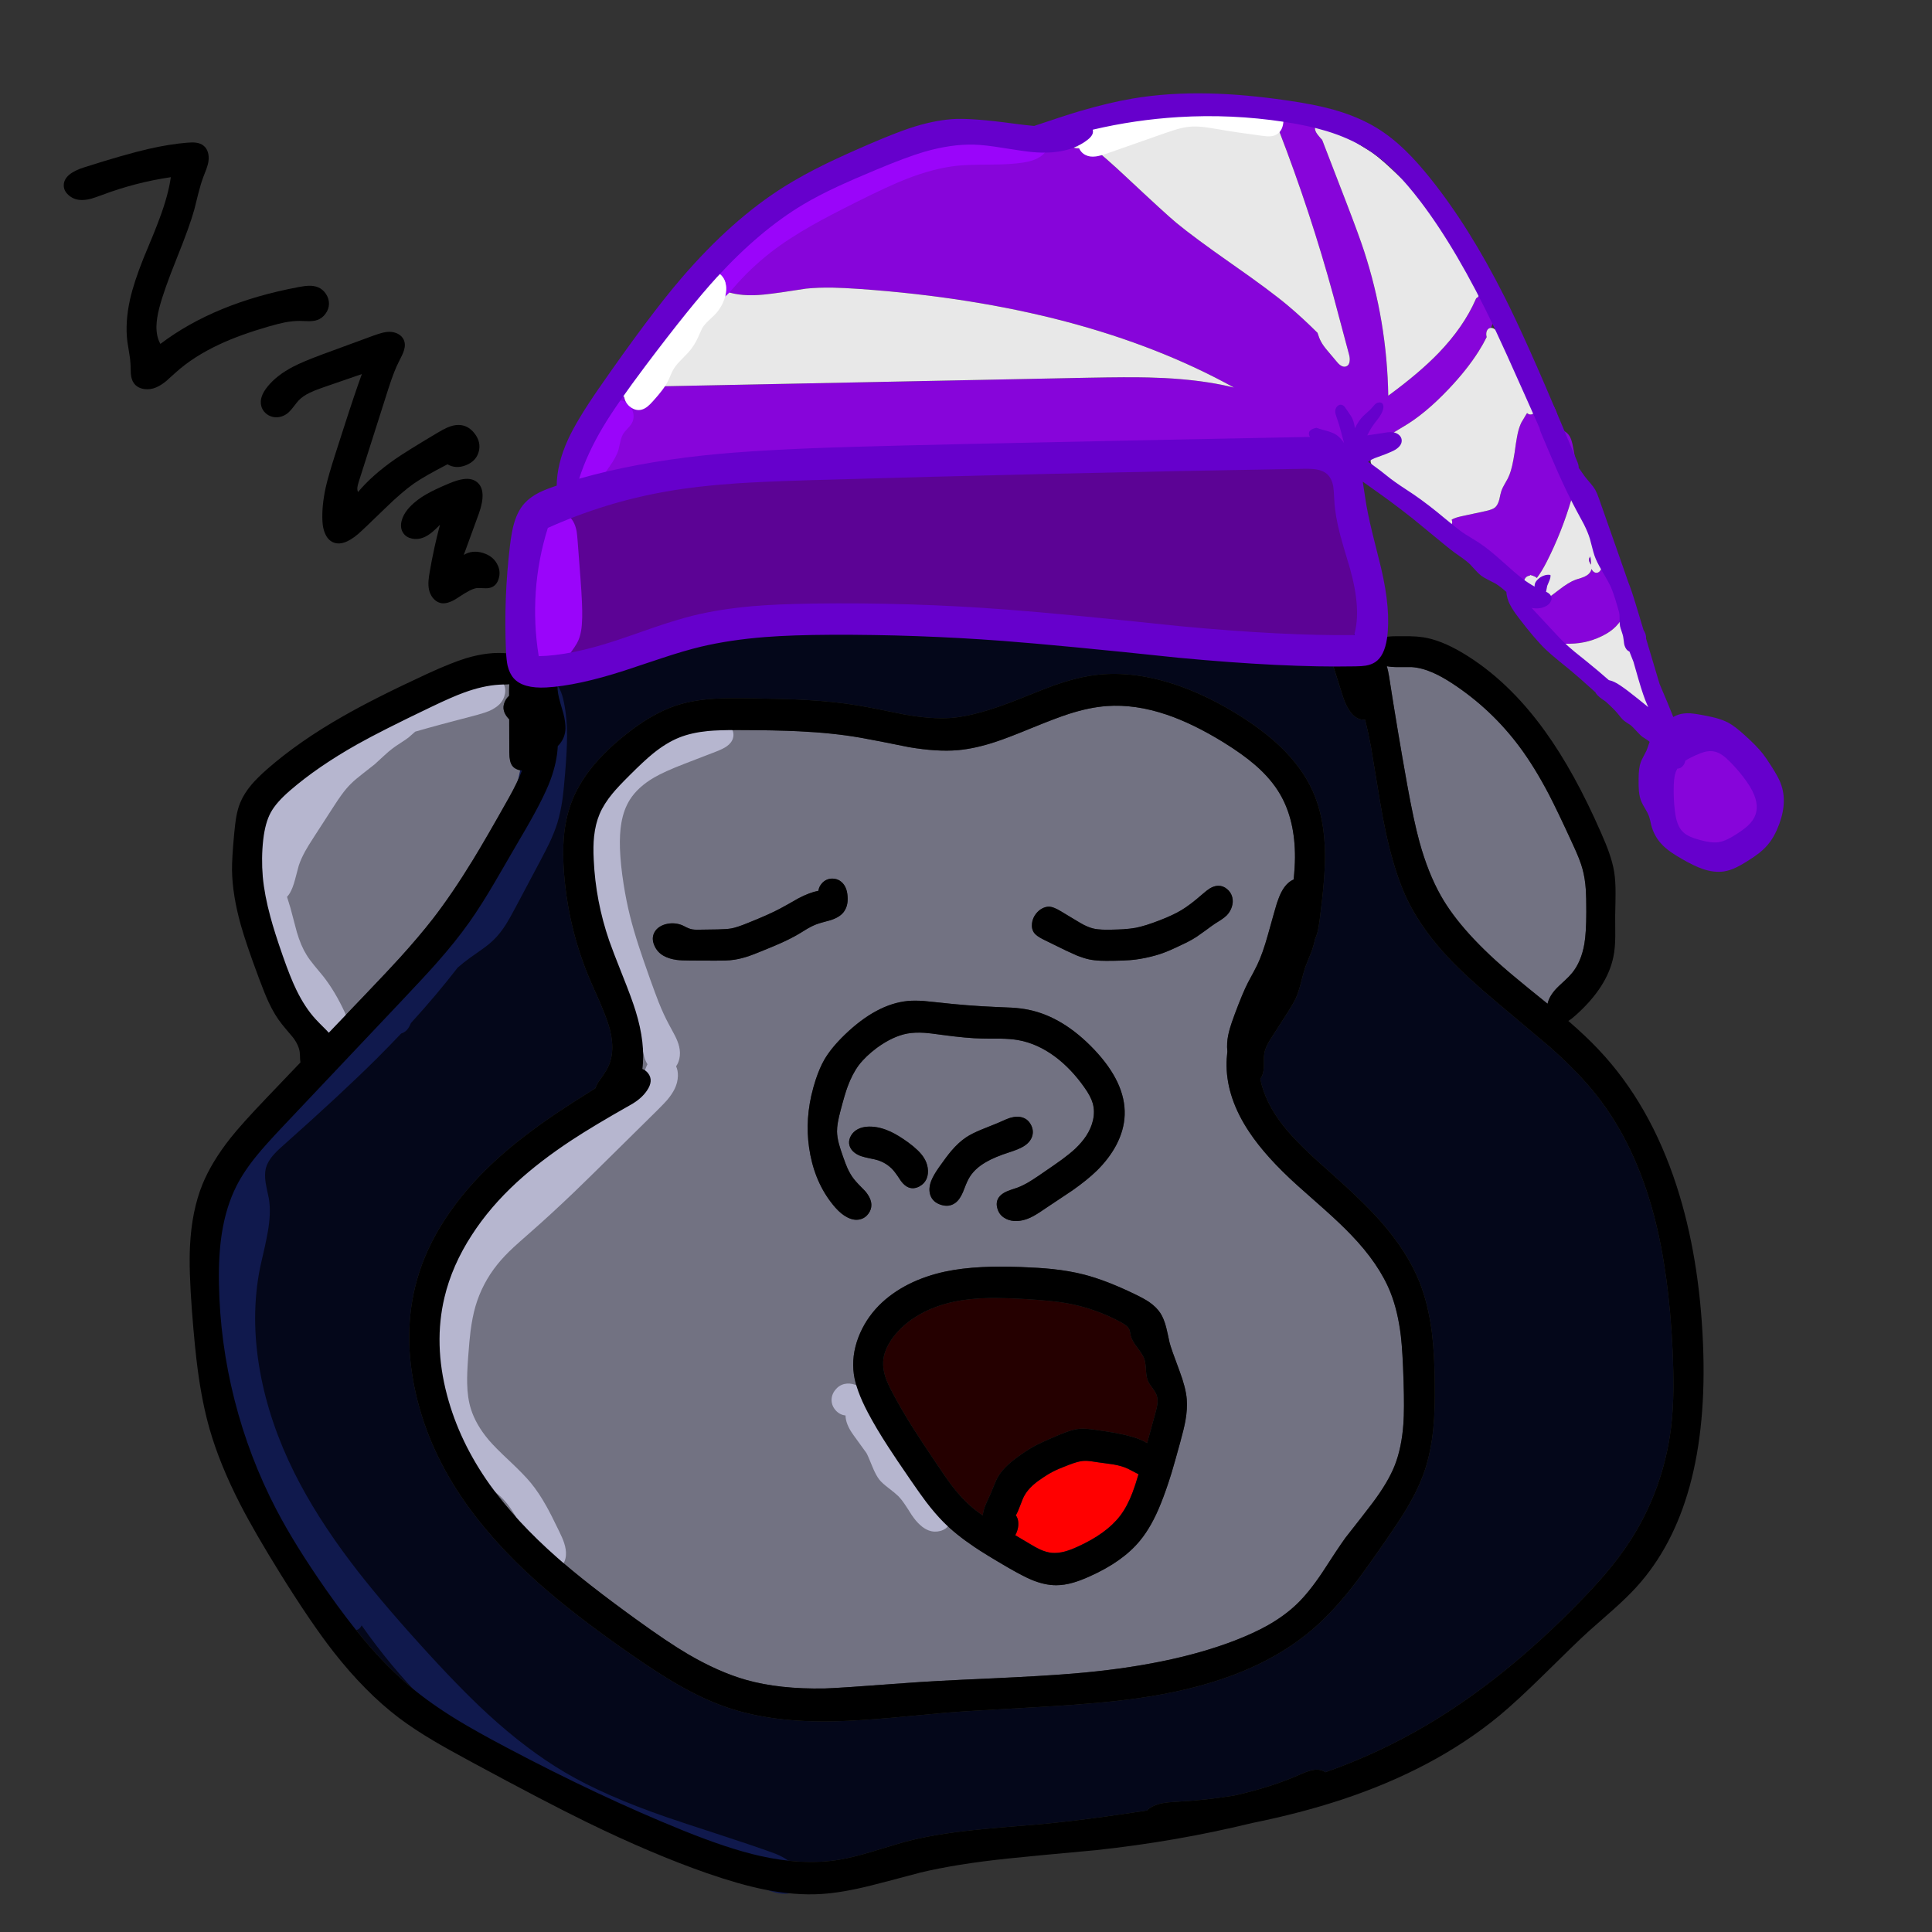 
<svg xmlns="http://www.w3.org/2000/svg" version="1.1" xmlns:xlink="http://www.w3.org/1999/xlink" preserveAspectRatio="none" x="0px" y="0px" width="1080px" height="1080px" viewBox="0 0 1080 1080">
<rect x="0" y="0" width="1080" height="1080" fill="#333333" stroke="none"/>
<defs>
<g id="Sleepy_monkey_0_Layer4_0_FILL">
<path fill="#727282" stroke="none" d="
M 223.75 335
Q 217.1 337.4 205.15 343.15 177.75 356.25 164.2 363.85 142 376.35 126.6 389.65 118.7 396.45 115.7 402.05 112.6 407.7 111.5 417.25 110.35 427.4 111.25 438 112.2 448.25 115.5 460.35 117.75 468.8 122.4 482.1 126.6 494.15 129.9 500.95 134.75 511.05 140.9 517.7 142.7 519.65 146.5 523.4 147.4 524.3 148.15 525.15
L 168.6 503.75
Q 181.65 490.1 188 483.1 198.55 471.45 206.3 461.5 217.2 447.4 228.75 428.5 235.95 416.75 248.8 393.85 253.6 385.3 256.15 378.6 255.25 378.5 254.65 378.35 252.6 377.8 251.35 376.65 249.95 375.3 249.45 372.85 249.1 371.3 249.05 368.4
L 249 349.95
Q 248.6 349.6 248.25 349.15 244.6 344.9 246.4 340.45 247.25 338.3 248.95 336.8
L 248.95 333.55
Q 248.95 331.6 249.05 330.3 248.75 330.3 248.4 330.35 245 330.5 243.25 330.6 234.3 331.15 223.75 335
M 765.3 323.85
Q 759.15 321.15 753.5 320.75 752.6 320.7 746.05 320.75 742.2 320.8 739.6 320.25 740.35 322.8 740.85 325.95 745.45 355.65 751 386.6 754.7 407.05 757.85 418.5 762.65 435.9 769.8 448.55 781.6 469.5 810.9 493.8 817.4 499.25 829.45 508.95 830.35 504.65 834.6 500.2 835.5 499.25 839 496.05 841.75 493.5 843.2 491.7 848.25 485.5 850 475.6 851.1 469.25 851.1 457.55 851.1 449.45 850.85 445.4 850.4 438.7 848.95 433.5 847.6 428.45 843.45 419.6 835 401.15 830.1 391.75 822.15 376.6 813.95 365.55 798.2 344.3 776.05 329.8 770.05 325.9 765.3 323.85
M 666 375.5
Q 658.95 369.4 648.1 362.7 631.35 352.4 616.8 347.45 598.95 341.35 582.95 342.55 573.3 343.25 561.8 346.95 554.8 349.2 541.35 354.7 527.65 360.35 520.9 362.55 509.4 366.35 499.75 367.2 488.3 368.2 472.4 365.5 454.3 361.8 445.2 360.2 430 357.55 411.1 356.65 398.3 356 376.65 355.95 365.85 355.95 360.1 356.5 350.95 357.4 344.15 360.1 336.85 363 329.25 369.2 324.5 373.05 316.3 381.25 309.9 387.6 306.85 391.3 301.95 397.2 299.55 402.85 297.2 408.4 296.45 415.4 295.85 421.05 296.25 428.5 297.3 451.6 304.9 473.7 306.75 479.05 312.4 493.25 317.4 505.7 319.65 512.95 325.3 531.2 323.4 545.45 325.3 546.1 326.6 547.75 329.85 551.9 326 557.5 322.85 562.15 316.8 565.5 296.4 577 283.7 585.35 266.05 597 253.2 608.8 238.2 622.6 228.15 638.15 217.05 655.2 212.8 673.15 206.65 699.05 214.25 727.75 221.2 754 238.25 777.9 252.85 798.35 275.8 818.55 292.05 832.9 319.65 852.85 337.85 866.05 349.15 872.65 366.1 882.55 381.35 886.9 400 892.2 425.5 891.7 432.5 891.55 470.4 888.7 485.1 887.55 517.2 886.15 547.9 884.75 564 883.4 618.2 878.95 654.65 864.9 665.1 860.85 672.8 856.55 682.2 851.25 688.95 844.85 695.8 838.4 703.5 826.9 711.9 813.85 716.4 807.55 726.6 794.6 731.6 788 740.35 776.35 744.05 766.95 747.9 757.1 748.85 743.85 749.45 735.65 748.95 719.9 748.45 703.35 747.45 694.75 745.8 680.9 741.7 670.5 735.35 654.4 719.45 637.95 713.7 631.95 704.8 624 694.65 615.05 689.7 610.6 671.95 594.65 662.55 580.45 650.25 561.9 650 543.65 649.95 539.9 650.45 535.65 650.2 533.2 650.35 530.7 650.6 527 651.95 522.45 652.7 519.85 654.7 514.45 659.15 502.55 661.95 497.15 665.45 490.75 667.05 487.45 670.2 480.95 673.15 470.3 677.6 454.35 678.15 452.7 679.4 448.95 680.6 446.65 682.25 443.4 684.45 441.45 685.85 440.2 687.5 439.5 688.2 432.7 688.25 427.25 688.35 406.45 680.05 392.05 675.05 383.35 666 375.5
M 652.95 454.8
Q 652.1 457.45 650.15 459.5 648.95 460.7 647 462 644.75 463.45 643.6 464.15 641.9 465.25 638.45 467.85 635.1 470.3 633.3 471.5 630.95 473.05 627.7 474.7 626.1 475.5 621.8 477.5 618 479.25 616.55 479.8 612.7 481.4 607.6 482.65 601.45 484.15 596.3 484.55 593 484.85 586.3 484.95 581.9 485 579.7 484.9 576 484.75 573.15 484.15 570.2 483.5 566.6 482.1 564.5 481.2 560.3 479.25
L 547.55 473
Q 543.75 471.1 542.45 469.35 540.85 467.1 541.25 463.95 541.6 461 543.5 458.6 544.95 456.75 546.9 455.7 549.05 454.55 551.15 454.7 553.4 454.85 557.3 457.2
L 565.45 462.1
Q 568.55 464 570.2 464.85 572.95 466.25 575.35 466.85 577.5 467.4 580.25 467.5 581.95 467.6 585.3 467.55 589.95 467.45 592.3 467.3 596.15 467.05 599.2 466.5 604.6 465.45 612.9 462.2 620.25 459.35 624.8 456.6 629.65 453.7 636.45 447.75 638.95 445.55 640.55 444.55 643 443.05 645.25 443 647.95 442.9 650.25 444.8 652.5 446.65 653.2 449.4 653.85 452 652.95 454.8
M 530.2 511.15
Q 535.4 511.5 539.25 512.3 558.65 516.25 576.05 534.6 593.7 553.25 593.05 571.15 592.75 579.6 588.3 588.05 584.3 595.55 577.5 602.25 572.05 607.55 563.7 613.4 553.8 620 548.85 623.3 545.15 625.85 543.5 626.8 540.45 628.65 537.8 629.5 534.6 630.55 531.45 630.4 528.05 630.2 525.55 628.5 522.8 626.7 521.9 623.4 520.9 620.05 522.55 617.4 523.95 615.25 527.15 613.85 529 613.05 532.95 611.8 535.8 610.75 539.1 608.85 541 607.75 544.8 605.2 555.05 598.2 557.9 596.1 562.45 592.75 565.35 590.05 569.15 586.45 571.55 582.8 574.3 578.6 575.35 574 576.45 569.05 575.2 564.6 574.1 560.7 570.4 555.55 563.15 545.3 554.3 538.65 544.25 531.15 533.4 529.25 529.3 528.55 523.4 528.45 516.7 528.5 513.35 528.4 504.9 528.25 490.9 526.35 484.2 525.4 481.25 525.2 475.8 524.85 471.6 525.6 463.5 527.1 454.6 533.55 448.2 538.35 444.45 543.25 440.8 548.15 438.15 555.35 436.55 559.7 434.25 568.55 432.2 576.1 432.25 580.35 432.3 583.55 433.35 587.4 434 589.8 435.55 594.25 437.15 598.8 438.1 600.9 439.75 604.5 441.7 606.95 443.55 609.3 447.95 613.65 451.4 617.7 451.45 621.35 451.5 624 449.8 626.3 448.15 628.6 445.6 629.35 442 630.45 437.9 628.3 434.6 626.6 431.4 623 420.8 610.95 417.35 593.55 414.1 577.25 417.85 560.4 419 555.45 420.35 551.35 422.55 544.7 425.25 540.05 429.05 533.55 436.6 526.25 454.4 509.1 471.8 507.4 475.65 507.05 480.7 507.4 482.8 507.55 489.6 508.3 504.9 510.05 521.05 510.75 528.6 511.05 530.2 511.15
M 504.45 583.6
Q 507.7 581.45 513.1 579.25 516.1 578.05 522.15 575.6 527.3 573.25 529.15 572.7 533.2 571.55 536.25 572.65 539.3 573.75 540.85 577 542.35 580.2 541.25 583.3 540.1 586.6 536.25 588.85 533.8 590.3 528.85 591.9 520.4 594.6 515.55 597.45 508.65 601.4 505.7 607.05 504.5 609.3 502.65 614.25 500.85 618.5 498.35 620.3 494.9 622.8 490.35 621.35 485.75 619.9 484.4 615.9 483.2 612.3 484.95 607.85 486.15 604.8 489.3 600.3 493.6 594.2 496.15 591.2 500.25 586.4 504.45 583.6
M 426.8 439.5
Q 428.75 438.75 430.9 439.1 433.1 439.45 434.65 440.8 437.8 443.45 438.15 448.9 438.6 454.4 435.8 457.9 433.6 460.65 428.6 462.25 422.75 463.75 420.05 464.8 418.1 465.6 415.6 467.05 414.2 467.9 411.35 469.65 406.95 472.3 401.05 474.95 397.65 476.5 390.35 479.45 385.35 481.5 382.85 482.35 378.6 483.75 375.1 484.3 372.7 484.7 369.6 484.8 368.1 484.85 364.05 484.85
L 350.45 484.8
Q 345.4 484.8 342.65 484.45 338.35 483.85 335.3 482.15 331.75 480.15 330.15 476.4 328.4 472.4 330.15 469.1 331.15 467.15 333.25 465.85 335.1 464.7 337.5 464.25 341.85 463.45 345.9 465.15 346.7 465.5 348.2 466.3 349.55 466.95 350.55 467.2 352.2 467.65 355.15 467.55
L 365.6 467.4
Q 370.65 467.3 373.15 466.85 376.25 466.3 382.15 463.9 394.3 459.05 400.35 455.8 403.85 453.95 410.8 449.95 416.95 446.75 421.85 445.8 422.1 443.7 423.5 442 424.85 440.25 426.8 439.5
M 439.2 588.15
Q 438.6 585.95 439.6 583.6 440.6 581.35 442.55 579.9 446 577.4 451.55 577.65 456.7 577.9 462.3 580.5 466.55 582.5 471.95 586.4 478.25 591 480.75 594.95 482.5 597.65 482.95 600.7 483.45 603.95 482.35 606.7 481.1 609.6 478.15 611.15 475.1 612.7 472.3 611.65 470.05 610.8 468 608.05 465.85 604.75 464.65 603.2 461.05 598.45 455.3 596.5 453.8 596 450.65 595.4 447.55 594.75 446.05 594.25 443.55 593.45 441.8 592 439.8 590.35 439.2 588.15
M 455.6 677.7
Q 462.75 670.5 472.65 665.55 481.75 661.05 492.6 658.7 502.05 656.7 513.5 656.15 522.25 655.7 534.6 656.1 545.35 656.5 552.6 657.25 562.4 658.3 570.35 660.35 582.65 663.5 598.75 671.3 603.85 673.75 606.75 675.7 610.85 678.55 613.05 681.95 615 685 616.25 689.85 616.95 692.65 618.15 698.35 619 701.75 623.65 714.05 627.25 723.65 627.75 729.95 628.2 735.4 627 742.1 626.25 746.3 624.1 754.1 621 765.4 619.2 771.4 616.25 780.95 613.25 788.4 608.15 801.2 601.55 809.15 591.95 820.85 573.3 829.15 568.15 831.45 564.3 832.55 559.25 834 554.85 834 548.4 834.05 540.95 830.95 536.4 829.05 528.05 824.25 515.15 816.75 508.95 812.55 498.6 805.6 491.6 798.55 486.95 793.85 482 787.35 478.9 783.25 473.4 775.25 464.9 762.9 460.85 756.6 454.05 746.15 449.4 737.3 442.9 724.95 441.65 716 440.25 705.8 444.2 695.4 448 685.5 455.6 677.7 Z"/>

<path fill="#8705DA" stroke="none" d="
M 893.05 381
Q 891.85 382.7 891.3 383.55 886.6 391.05 887.45 399.75 888.2 407.6 893.55 414.2 898.75 420.6 906.35 423.65 914.2 426.8 921.05 425.15 923.6 424.5 926.55 423 928.35 422.1 931.7 420.05 941.85 413.9 946.95 408.85 954.35 401.5 955.3 393.25 956.25 384.85 950.4 376.15 945.95 369.55 937.25 362.45 931.9 358.05 927.75 355.85 922.1 352.9 916.9 352.9 909.95 352.95 904.15 358.1 898.55 363.05 896.75 370.2 896.45 371.55 895.9 374.35 895.35 376.8 894.6 378.35 894.1 379.5 893.05 381
M 848.3 270.9
Q 846.2 271.55 845.15 271.9 841.3 273.3 835.8 277.6 830.2 282 827.45 283.6 828.1 285.45 827.05 286.35 824.6 287.05 822.15 286.35 820.2 287.35 820.1 287.45 816.6 289.75 816.2 292.8 815.8 296.1 819.15 298.15 822.45 300.2 825.2 298.3 825.45 301.6 827.95 304.1 830.45 306.6 833.75 306.9 833 308.6 834.1 310.4 834.15 310.25 834.2 310.15 834.95 308.9 836.3 308.3 837.4 307.8 839 307.7 839.3 307.7 841.85 307.7 852.65 307.6 862.1 302.25 866.45 299.75 869.1 296.4 872.15 292.5 872.1 288.25 872.1 286.7 872.15 286.45 872.25 285.45 872.75 284.9 873.5 284.1 874.75 284.45 874.5 284.1 874.3 283.75 871.9 280.1 871.4 278.6 870.7 276.65 870.65 273.25 870.5 269.05 870.3 267.8 869.75 264.9 867.7 262.9 865.5 260.75 863 261.45 862.35 259.25 860.2 258 860.15 257.95 860.1 257.95 860.5 260.8 860.05 263.8 859.8 265.5 859 266.7 858.05 268.1 856.7 268.05 855.75 268 854.95 267.25 854.35 266.7 854.05 265.9 853.9 266.5 853.6 267.15 852.8 268.65 851.3 269.55 850.2 270.3 848.3 270.9
M 699.45 18.75
Q 699.1 18.35 698.7 18.05 697.7 17.25 695.9 16.35 693.5 15.1 692.95 14.8 689.3 12.2 687.45 11.1 684.15 9.2 681.6 9.9 679.85 10.35 678.55 12 677.4 13.45 677 15.4 677 15.45 677 15.5 678 17.5 679.25 20.7 697 66.6 709.75 113.35
L 718.4 145.75
Q 719.05 148 718.8 149.8 718.55 152 716.9 152.65 715.35 153.25 713.6 152 712.45 151.2 710.9 149.2 708.05 145.85 706.65 144.15 704.05 141.15 702.8 138.8 701.7 136.75 700.85 133.9 692.4 125.5 684.45 118.8 674.35 110.3 653.2 95.55 631.7 80.5 621.85 72.35 615.8 67.3 593.65 46.55 583 36.55 574.35 29.6 573.35 29.8 572.4 30.05 568.15 31.05 565.95 30.75 564.25 30.45 562.95 29.5 561.5 28.4 561.15 26.9 560.6 24.45 562.7 22.25 563.05 21.9 563.45 21.55 561.85 20.55 560.75 20.45 559.2 20.3 558 21.2 546.25 19.5 530.35 22.15 510.5 26.45 500.65 28.2 493.4 29.5 480.5 31.05 466.1 32.8 460.3 33.7 436.75 37.45 422.4 45.85 417.85 48.5 412.7 52.45 409.25 55.05 403.55 59.85
L 377.25 81.8
Q 373.75 84.65 372.05 86.7 369.45 89.7 368.75 92.8 368.3 94.8 368.8 96.7 363.85 97.25 362.4 99.8 361.3 101.7 362 103.75 362.2 103.5 362.4 103.3 365.35 100.25 367.75 100.55 369.45 100.75 370.6 102.3 371.7 103.8 371.75 105.65 371.8 107.75 370.3 110.8 378.9 113.8 391.5 112.5 399.3 111.7 414.9 109.2 421.7 108.5 430 108.65 435.8 108.75 445.15 109.4 570.65 118.3 654.15 164.5 647.3 162.8 639.9 161.65 625.05 159.3 606.3 158.85 595 158.55 572.45 159
L 331.7 163.85
Q 330.55 164.55 329.3 165.25 327.05 166.5 322.85 168.3 314.75 171.9 311.5 168.45 311.2 168.1 310.95 167.75 309.7 168.8 308.6 170.3 307.75 171.45 306.65 173.25 305.65 172.95 304.5 173.1 301.6 173.55 299.1 176.45 297.4 178.4 295.5 182.2
L 286.4 200.1
Q 284.45 204 283.8 206.4 282.8 210 283.75 212.85 284.85 216.1 288.65 217.05 291.2 217.7 292.75 216.6 294 217.9 295.45 218.45 296.65 220.05 298.8 221.3 302.1 223.2 307.15 224 307.7 224.1 308.25 224.2 372.15 211.95 436.3 205.6 460.15 203.2 479.1 202.2 502.05 201 522 201.5 536.5 201.9 565.45 204.05 570.4 204.4 574.9 204.75 583.85 205 589.25 205.1 625.25 205.6 650.35 201.2 657.45 199.9 659.85 199.6 665.2 198.95 669.35 199.45
L 675.7 200.65
Q 679.5 201.35 682.1 201.1 685.5 200.8 688 198.6 690.6 196.35 690.5 193.55 693.85 195.95 696.8 198.65 698.75 200.4 699.65 200.95 701.35 202.05 702.95 201.95 704.85 201.8 706.1 200.2 707.75 201.5 708.8 202.2 712.05 204.3 715.05 204.95 720.2 206 726.05 203.15 726.85 203.6 727.7 203.9 729.3 204.45 730.7 204.25 730.75 203.9 730.9 203.6 731.7 201.7 733.45 201.65 733.9 201.65 734.5 201.85 735.05 201.05 735.6 199.95 736.35 198.35 737.85 195.05 739.35 192.45 742.55 190.2 743.4 189.6 748.5 186.55 760.8 179.45 774.15 165.35 784.45 154.5 790.95 144.2 793.45 140.25 795.4 136.3 795.4 136.15 795.35 136.05 795 134.6 795.35 133.25 795.8 131.75 797 131.3 797.4 131.15 797.8 131.15 800.2 125.4 801.55 119.7 802.7 115.1 801.95 112.35 801.45 110.45 800.1 109.15 798.65 107.7 796.85 107.65 794.3 107.5 792.2 110.05 792.05 110.2 791.95 110.4 791.7 112.75 790.45 113.95 790.05 114.35 789.55 114.6 789.4 114.9 789.25 115.25 782.5 130.65 768.55 145.15 757.8 156.3 740.4 169.05 739.7 127.4 726.85 88.1 724.05 79.5 716.95 61.05
L 703.45 26.05
Q 702.95 25.5 702.35 24.85 700.75 23.05 700.1 21.9 699.2 20.2 699.45 18.75
M 824.3 171.25
Q 823.6 171.6 822.95 172.1 823.35 174.05 823.15 175.8 822.95 177.25 822.2 178.3 821.35 179.5 820.1 179.55 818.95 179.65 818 178.75 817.75 179.1 817.6 179.35 815.25 183.25 814.8 184.05 813.6 186.5 812.8 189.95 812.4 191.7 811.7 196.1 811.05 201.15 810.3 205.05 809.1 211.7 807.2 215.35 806.9 216 805.35 218.65 804.2 220.65 803.7 222.05 803.15 223.65 802.45 227.15 801.65 230.15 800.1 231.5 798.75 232.65 795 233.5
L 781.3 236.45
Q 777.6 237.25 776 238.25 775.9 238.3 775.85 238.4 776.5 240 775.7 241.25 774.95 242.4 773.05 242.75 773 243.75 773.55 245.35 774.3 247.4 774.4 247.95 774.55 248.6 774.7 250.6 774.8 252.25 775.2 253.2 776 254.95 778.35 256.2 779.7 256.9 782.55 258.15 783.9 258.85 785.6 260.15 786.6 260.9 788.5 262.4 790.3 263.75 794.2 265.95
L 808.35 274.1
Q 810.6 275.35 811.95 275.9 812.6 276.15 813.3 276.3 813.45 276.2 813.7 276.1 814.1 275.95 815.3 275.65 816.3 275.4 816.85 275.1 815.9 273.5 816.6 271.7 817.35 270 819.25 269.65 819.8 269.55 819.75 269.25 821.55 269.75 822.5 270.25 823.05 270.55 823.45 270.95 826.15 267.45 829.05 261.75 837.4 245.3 842.7 227.3 843.25 225.35 843.75 223.55 843.5 222.85 843.15 221.9 842.35 219.65 842.85 218.2 843.1 217.5 843.65 217 844.2 216.45 844.9 216.45 845.05 216.45 845.15 216.45 845.45 214.3 845.5 212.45 845.6 207.3 843.75 198 843.3 195.6 842.9 194.35 842.3 192.35 841.3 191 839.1 188.2 835.45 187.85 836.25 181.3 833.25 175.65 830.95 171.25 827.7 170.75 826.05 170.45 824.3 171.25 Z"/>

<path fill="#E8E8E8" stroke="none" d="
M 572.45 159
Q 595 158.55 606.3 158.85 625.05 159.3 639.9 161.65 647.3 162.8 654.15 164.5 570.65 118.3 445.15 109.4 435.8 108.75 430 108.65 421.7 108.5 414.9 109.2 399.3 111.7 391.5 112.5 378.9 113.8 370.3 110.8 371.8 107.75 371.75 105.65 371.7 103.8 370.6 102.3 369.45 100.75 367.75 100.55 365.35 100.25 362.4 103.3 362.2 103.5 362 103.75 359.05 106.9 356.9 110.85 355.95 112.7 355.4 113.55 354.5 115.05 353.45 115.9 352.15 116.95 349.5 117.8 346.35 118.85 345.35 119.4 343 120.75 341.15 123.8 340.4 125.05 338.35 129.45 331.3 144.45 318.05 154.25 314.95 156.55 314.5 156.95 312.55 158.55 311.5 160.15 310.2 162.1 310.15 164.4 310.05 166.3 310.95 167.75 311.2 168.1 311.5 168.45 314.75 171.9 322.85 168.3 327.05 166.5 329.3 165.25 330.55 164.55 331.7 163.85
L 572.45 159
M 874.85 284.45
Q 874.8 284.45 874.75 284.45 873.5 284.1 872.75 284.9 872.25 285.45 872.15 286.45 872.1 286.7 872.1 288.25 872.15 292.5 869.1 296.4 866.45 299.75 862.1 302.25 852.65 307.6 841.85 307.7 839.3 307.7 839 307.7 837.4 307.8 836.3 308.3 834.95 308.9 834.2 310.15 834.15 310.25 834.1 310.4 833.4 311.6 833.8 312.8 834.25 314 836.25 315.3
L 878.4 343.55
Q 884.75 347.8 888.05 345.35 889.45 344.3 889.85 342.25 890.15 340.4 889.55 338.4 889.1 337 888 335 886.5 332.35 886.2 331.65 884.75 328.5 884.15 323.4 883.6 317.65 883.1 314.8 882.6 312 879.7 302.7 877.4 295.3 877.35 290.55 877.35 288.65 877.3 288.15 877.2 286.8 876.7 285.9 876.1 284.85 874.85 284.45
M 855.4 238.7
Q 854.95 237.1 853.95 235 852.8 232.65 852.2 231.45 850.35 227.45 849.45 223.65 848.8 221.05 848.55 220.4 847.95 218.6 846.95 217.5 846.1 216.55 845.15 216.45 845.05 216.45 844.9 216.45 844.2 216.45 843.65 217 843.1 217.5 842.85 218.2 842.35 219.65 843.15 221.9 843.5 222.85 843.75 223.55 843.25 225.35 842.7 227.3 837.4 245.3 829.05 261.75 826.15 267.45 823.45 270.95 823.05 270.55 822.5 270.25 821.55 269.75 819.75 269.25 819.8 269.55 819.25 269.65 817.35 270 816.6 271.7 815.9 273.5 816.85 275.1 816.3 275.4 815.3 275.65 814.1 275.95 813.7 276.1 813.45 276.2 813.3 276.3 811.7 277.05 811.55 278.4 811.45 279.9 813 280.7 813.95 281.2 815.75 281.4 817.3 284.35 820.6 285.8 821.35 286.15 822.15 286.35 824.6 287.05 827.05 286.35 828.1 285.45 827.45 283.6 830.2 282 835.8 277.6 841.3 273.3 845.15 271.9 846.2 271.55 848.3 270.9 850.2 270.3 851.3 269.55 852.8 268.65 853.6 267.15 853.9 266.5 854.05 265.9 854.35 266.7 854.95 267.25 855.75 268 856.7 268.05 858.05 268.1 859 266.7 859.8 265.5 860.05 263.8 860.5 260.8 860.1 257.95 859.85 256.55 859.45 255.2 859.1 254 858.05 251.25 857.05 248.7 856.7 247.25 856.4 245.95 856.1 243 855.8 240.2 855.4 238.7
M 853.25 262.7
Q 852.8 261.9 852.7 261.35 852.4 260.1 853.35 259 853.6 260.55 853.6 261.6 853.65 262.2 853.65 263.5 853.5 263.15 853.25 262.7
M 679.25 20.7
Q 678 17.5 677 15.5 676.65 14.85 676.35 14.3 674.45 10.9 671.9 9.15 669.45 7.45 665.8 6.75 663.2 6.3 659.05 6.25 643.95 6 625.2 8.25 613.8 9.6 591.55 13.3 583.65 14.55 579.25 15.55 572.55 17.05 567.4 19.2 565.05 20.15 563.45 21.55 563.05 21.9 562.7 22.25 560.6 24.45 561.15 26.9 561.5 28.4 562.95 29.5 564.25 30.45 565.95 30.75 568.15 31.05 572.4 30.05 573.35 29.8 574.35 29.6 583 36.55 593.65 46.55 615.8 67.3 621.85 72.35 631.7 80.5 653.2 95.55 674.35 110.3 684.45 118.8 692.4 125.5 700.85 133.9 701.7 136.75 702.8 138.8 704.05 141.15 706.65 144.15 708.05 145.85 710.9 149.2 712.45 151.2 713.6 152 715.35 153.25 716.9 152.65 718.55 152 718.8 149.8 719.05 148 718.4 145.75
L 709.75 113.35
Q 697 66.6 679.25 20.7
M 737.9 38.4
Q 734.35 35.25 731.35 33.15 730.4 32.45 722.5 27.6 717.15 24.25 714.15 21.4 712 19.15 710.85 18.1 708.85 16.3 707.05 15.55 704.8 14.65 702.45 15.45 699.95 16.3 699.5 18.5 699.45 18.6 699.45 18.75 699.2 20.2 700.1 21.9 700.75 23.05 702.35 24.85 702.95 25.5 703.45 26.05
L 716.95 61.05
Q 724.05 79.5 726.85 88.1 739.7 127.4 740.4 169.05 757.8 156.3 768.55 145.15 782.5 130.65 789.25 115.25 789.4 114.9 789.55 114.6 790.05 114.35 790.45 113.95 791.7 112.75 791.95 110.4 791.95 110.3 791.95 110.25 792.05 108.1 791.1 105.6 790.45 103.95 788.95 101.2
L 786.65 96.95
Q 780.55 85.8 777.05 80.9 772.2 73.95 765.7 67.95 763.4 65.85 762.95 65.35 761.4 63.85 760.5 62.45 759.2 59.95 758.45 58.75 757.55 57.2 755.95 55.5 755.25 54.75 753.05 52.6
L 744.05 44.05
Q 739.55 39.8 737.9 38.4
M 815.65 156.25
Q 813.85 152 813 150.3 811.05 146.35 807.9 141.85 805.9 139.05 801.95 133.95 799.75 131.05 797.8 131.15 797.4 131.15 797 131.3 795.8 131.75 795.35 133.25 795 134.6 795.35 136.05 795.4 136.15 795.4 136.3 793.45 140.25 790.95 144.2 784.45 154.5 774.15 165.35 760.8 179.45 748.5 186.55 743.4 189.6 742.55 190.2 739.35 192.45 737.85 195.05 736.35 198.35 735.6 199.95 735.05 201.05 734.5 201.85 733.9 201.65 733.45 201.65 731.7 201.7 730.9 203.6 730.75 203.9 730.7 204.25 730.25 205.75 730.9 207.15 731.6 208.6 733.15 209.85 733.65 210.3 736.15 211.95 739.9 214.55 745.45 220.1 751.85 226.55 754.45 228.65 755.8 229.75 758.5 231.9 760.75 233.8 761.95 235.6 762.25 236 763.35 238 764.15 239.4 764.9 240.2 767.4 242.85 771.85 242.85 772.5 242.85 773.05 242.75 774.95 242.4 775.7 241.25 776.5 240 775.85 238.4 775.9 238.3 776 238.25 777.6 237.25 781.3 236.45
L 795 233.5
Q 798.75 232.65 800.1 231.5 801.65 230.15 802.45 227.15 803.15 223.65 803.7 222.05 804.2 220.65 805.35 218.65 806.9 216 807.2 215.35 809.1 211.7 810.3 205.05 811.05 201.15 811.7 196.1 812.4 191.7 812.8 189.95 813.6 186.5 814.8 184.05 815.25 183.25 817.6 179.35 817.75 179.1 818 178.75 818.95 179.65 820.1 179.55 821.35 179.5 822.2 178.3 822.95 177.25 823.15 175.8 823.35 174.05 822.95 172.1 822.6 170.5 821.85 168.8 821.75 168.6 818.35 162.2 817.25 160.1 815.65 156.25 Z"/>

<path fill="#04071A" stroke="none" d="
M 714.95 336.95
L 706.7 310.95
Q 682.85 310.55 650.15 306 628.1 302.75 617.1 301.1 597.25 298.2 583.95 296.8 550.2 293.25 507.8 293.65 482.3 293.9 431.5 296.3 391.1 298.25 370.65 300.55 337 304.3 311.15 312.35 306.7 313.75 293.4 318.35 284.2 321.5 278 323.35 276.45 325.8 276.1 329.2 275.65 333.2 276.85 338.05 277.55 340.9 279.25 346.55 280.55 351.55 280.45 355.15 280.3 359.8 277.45 363.45 276.85 364.25 276.15 364.9 275.75 373.7 272.15 383.6 268.05 394.85 255.15 416.55 250.5 424.45 241.35 440.3 233.2 454.25 226.65 463.45 219.2 474 208.5 486.1 202.1 493.35 188.8 507.4
L 122.15 577.9
Q 112.45 588.2 108.15 593.5 100.75 602.5 96.55 610.8 90.7 622.35 88.35 637.35 86.45 649.55 86.75 665.5 87.3 698.3 95.45 730.4 103.6 762.5 118.8 791.65 129.1 811.45 146.75 836.7 158.65 853.65 168.7 865.5 181.35 880.4 194.2 891.1 205.2 900.25 219.9 909.25 230.55 915.75 247.4 924.65 299.15 952.05 346.05 971.05 371.5 981.35 389.1 985.3 413.35 990.75 433.5 987.45 440.9 986.2 451.9 982.9 468.25 977.95 470.15 977.45 485.95 973.25 508.3 970.9 521.15 969.55 547 967.5 562.35 966.05 581.4 963.45 590.1 962.25 605.45 959.95 606.1 959.25 606.9 958.7 609.9 956.6 614.4 955.8 617 955.3 622.65 955 638.55 954.15 654.35 951.55 675.25 946.85 690.95 939.85 695.4 937.85 698.05 937.35 702.1 936.55 704.85 938.3 705 938.4 705.2 938.55 734.95 928.15 762.45 911.85 805.3 886.4 846.65 844.05 855.6 834.9 861.85 827.55 869.65 818.35 875.3 809.65 884.55 795.5 890.5 779.2 896.3 763.15 898.45 746.1 899.65 736.25 899.8 724.55 899.9 715.35 899.35 702.85 897.35 659.35 888.95 627.4 878.4 587.4 856.75 560 846.75 547.35 830.6 533 828.6 531.25 801.6 508.6 784.1 493.95 774.05 483.25 760.2 468.5 752.35 453.4 741.9 433.35 735.7 395.4 731.25 368.1 730.7 365.15 729.2 357.1 727.45 350.15 727.35 350.15 727.25 350.15 722.85 350.5 719.4 346.05 716.8 342.7 714.95 336.95
M 654.85 346.35
Q 669.85 355.45 679.95 365.1 692.2 376.8 698.15 390 704.85 404.85 705.05 425.35 705.15 438.3 702.05 462.15 701.45 466.7 700.8 469.05 700.3 471 699.55 472.55 698.85 475.85 697.85 478.8 697.3 480.45 695.95 483.6 694.65 486.8 694.05 488.4 693.3 490.55 691.6 497.15 690.2 502.6 688.8 505.7 687.6 508.4 684.2 513.75
L 675.6 527.15
Q 673.7 530.05 672.85 531.75 671.5 534.4 671.1 536.75 670.85 538.25 670.85 540.65 670.85 544.2 670.85 544.5 670.6 548.65 668.85 550.9 671.45 564.15 681.9 577.35 689.55 587.05 706.85 602.2 726.25 619.35 736.25 630.7 751.15 647.65 757.9 664.6 762.75 676.85 764.75 692.45 766.25 704.3 766.4 721.35 766.6 736.05 765.6 746.1 764.3 759.5 760.7 770.15 757.35 780 750.7 791.15 746.7 797.9 737.85 810.65 726.35 827.3 719.8 835.6 709.2 848.95 698.9 857.95 679.95 874.45 652.8 884.55 629.85 893.05 600.3 897.2 579.8 900.1 547.45 901.95 502.8 904.45 494.45 905.15 473.7 907.1 463.25 908.05 444.6 909.7 431.95 910.05 396.35 911 371.05 902.4 357.65 897.85 342.8 889.3 332.3 883.25 316.55 872.3 285.1 850.45 264.75 832.25 238.25 808.55 221.65 783.7 202.6 755.15 196.1 723.65 189.05 689.5 198.55 659.6 204.35 641.45 216.6 624.3 227.6 608.8 243.45 594.65 256.7 582.8 275.05 570.4 283.2 564.9 297.15 556.2 297.7 554.6 298.8 552.8 301.9 548.5 303.2 546.3 308.7 537.2 305.35 523.65 303.6 516.5 296.25 500.35 282.3 469.85 279.65 436.05 278.8 425 279.5 416.25 280.4 405.65 283.55 397 290.8 377.1 313.45 359 328.8 346.55 343.05 342 351.9 339.2 363.5 338.45 370.45 338 384.4 338.2 404.8 338.55 414.4 339.1 431.1 340 444.2 342.25 452.8 343.7 469.9 347.25 485 349.95 495.75 349.2 510.3 348.2 534.85 338.3 549.1 332.55 554.05 330.8 564.9 327 573.75 325.6 593.55 322.45 615.75 328.8 634.8 334.2 654.85 346.35 Z"/>

<path fill="#FF0000" stroke="none" d="
M 553.35 770.3
Q 550.9 771.5 547.9 773.5 544.15 775.95 541.8 778.05 538.7 780.85 537 783.9 536.05 785.6 534.65 789.45 533.25 793.2 532.25 794.95 533.55 796.75 533.6 799.3 533.7 801.55 532.85 803.95 532.45 805.05 531.9 806.05
L 539.55 810.6
Q 543.5 813 545.7 814 549.25 815.6 552.3 815.9 555.7 816.2 559.6 815.15 562.55 814.35 566.55 812.55 582.85 805.2 590.5 795.2 594.5 789.95 597.45 782.15 598.85 778.55 600.8 771.9 600.6 771.85 600.4 771.75 596.75 769.8 594.9 768.9 591.55 767.3 586.6 766.45 580.8 765.7 577.9 765.25 574.05 764.65 573.9 764.65 571.6 764.35 569.9 764.5 567.1 764.7 561.9 766.7 556.1 768.9 553.35 770.3 Z"/>

<path fill="#250000" stroke="none" d="
M 463.4 695.7
Q 458.4 702.55 458.05 709 457.8 713.15 459.4 717.9 460.55 721.3 463.2 726.25 468.1 735.6 475.15 746.75 479.4 753.45 488.25 766.6 493.85 774.95 496.75 778.7 501.8 785.25 506.7 789.55 509.7 792.25 513.7 794.95 513.9 793.4 514.25 792.05 514.75 790.1 516 787.45 517.4 784.45 518.05 782.95 518.15 782.75 520.15 777.85 521.35 774.8 522.5 772.95 525.35 768.15 532.45 762.85 537.85 758.9 541.9 756.6 545.95 754.35 556.25 750 559.95 748.45 561.95 747.85 565.15 746.8 567.85 746.55 571.15 746.3 576.85 747.15 583.8 748.15 587.25 748.75 593 749.8 597.5 751.1 602.45 752.55 605.6 754.55
L 610.25 737.6
Q 611.15 734.4 611.35 732.65 611.65 729.85 610.9 727.75 610.35 726.2 608.6 723.8 606.65 721.2 606.1 719.95 605.2 717.95 604.95 713.8 604.7 709.4 604.05 707.55 603.3 705.35 600.1 701.15 597.1 697.2 596.45 694.6
L 596.1 692.7
Q 595.9 691.55 595.55 690.85 594.7 689.1 591.5 687.3 577 679.3 560.7 676.35 552.8 674.95 537.85 674.05 525.05 673.35 517.6 673.45 506.4 673.65 497.5 675.55 487 677.8 478.5 682.6 469.15 687.9 463.4 695.7 Z"/>

<path fill="#5C0395" stroke="none" d="
M 715.7 219.55
Q 715.7 214.85 715.25 212.6 714.5 208.85 712.1 207.05 710.6 205.95 708.35 205.55 706.8 205.25 704.15 205.25 689.6 205.05 656.55 206.05 625.75 207 608.9 206.55 596.85 206.25 574.9 204.75 570.4 204.4 565.45 204.05 536.5 201.9 522 201.5 502.05 201 479.1 202.2 460.15 203.2 436.3 205.6 372.15 211.95 308.25 224.2 300.45 225.65 292.65 227.25 286.6 228.45 283.2 229.55 278.1 231.2 274.65 233.75 267.8 238.85 264.65 248.95 262.4 256.25 261.8 267.95 260.75 289.8 262 311.15 258 311.1 257.3 315.95 256.55 320.75 259.9 323.25 262.85 325.4 267.4 325.35 270.65 325.3 275.55 324 276.7 323.7 278 323.35 284.2 321.5 293.4 318.35 306.7 313.75 311.15 312.35 337 304.3 370.65 300.55 391.1 298.25 431.5 296.3 482.3 293.9 507.8 293.65 550.2 293.25 583.95 296.8 597.25 298.2 617.1 301.1 628.1 302.75 650.15 306 682.85 310.55 706.7 310.95 711.85 311 716.55 310.9 720.15 310.8 722.25 310.3 725.35 309.6 727.15 307.8 729.05 305.85 729.65 302.6 730.1 300.15 729.85 296.5 729.05 284.55 722.15 258.05 715.75 233.45 715.7 219.55 Z"/>
</g>

<g id="Sleepy_monkey_0_Layer3_0_FILL">
<path fill="#B6B6CF" stroke="none" d="
M 451.55 729.9
Q 449.7 727.05 447.65 725.2 445.3 723 442.4 721.95 439.3 720.85 436.4 721.5 433.35 722.2 431.25 724.85 429.15 727.5 429.2 730.65 429.3 733.8 431.55 736.3 433.85 738.8 437 739.1 437.05 744 441.4 750 443.8 753.35 448.7 760.1 449.6 761.7 452.05 767.8 454 772.6 456 775.1 457.6 777.05 461.1 779.7 465.05 782.75 466.45 784.15 468.35 786.05 470.45 789.25 471.7 791.05 474 794.75 478.6 801.55 483.55 803.4 486.75 804.55 490.05 803.65 493.5 802.7 495 799.9 496.7 796.65 495.05 792.35 493.85 789.3 490.7 785.25 483.55 776.15 480.05 772.4 476.9 769.1 475.35 767.5 472.5 764.55 470.8 762.4 468.25 759.3 465.6 754.95 464.15 752.6 461.1 747
L 454.65 735.25
Q 452.7 731.6 451.55 729.9
M 155.15 392.35
Q 157.85 388.6 160.5 386 162.85 383.65 167.05 380.4 172.55 376.15 173.8 375.1 174.55 374.45 178.75 370.55 181.75 367.75 183.85 366.2 185.2 365.15 188.3 363.15 191.3 361.25 192.75 360.1 193.15 359.75 196.45 356.85 208.65 353.3 231.4 347.4 235.5 346.25 237.9 345.25 241.35 343.7 243.55 341.55 246.05 339 246.65 335.5 247.25 331.75 245.2 329.2 242.9 326.25 238.15 326.2 234.75 326.15 229.65 327.6
L 215 331.95
Q 212.9 330.65 210.25 330.35 207.55 330 204.7 330.7 202.25 331.25 199.45 332.6 197.75 333.4 194.55 335.25 189.7 338.15 185.6 340.75 175.5 343.95 169.75 346.25 151.15 353.85 128.3 370.35 119 377 113.85 382.25 106.6 389.6 103.55 397.45 100.35 405.65 100.7 417.45 100.95 429.75 104.6 444.65 106.75 453.75 112.35 471.25 115.5 480.9 117.45 484.85 120.2 490.45 126.7 499.05 134.2 508.95 136.6 512.9 140.9 519.95 143.3 527.9 144.25 531.1 144.7 532.15 145.7 534.4 147.25 535.6 148.7 536.75 150.4 536.95 152.35 537.15 154.65 536 158.8 534 160 529.9 160.35 528.75 160.45 527.55 160.75 524.9 160.05 521.85 159.3 518.6 157.2 514 151.6 501.9 144.95 493.5 141.75 489.65 140.15 487.7 137.3 484.25 135.75 481.7 132.6 476.7 130.3 468.95 127.95 459.85 126.7 455.35 125.65 451.95 124.8 449.2 125.65 448.25 126.35 447.15 128 444.35 129.25 439.65 131.25 432.05 131.35 431.75 132.6 427.95 135 423.6 136.55 420.8 139.7 415.95
L 150.5 399.25
Q 153.45 394.65 155.15 392.35
M 350.8 353.3
Q 341.3 357.1 336.55 359.05 328.2 362.5 322.6 365.55 307 374.2 300.25 386.05 294.6 396 293.6 412.2 292.6 429.15 296.5 451.95 298.2 461.6 299.9 468.05 301.95 476.05 307.55 491.65 311.55 502.9 314.2 509.35 315.9 513.4 319.35 521.5 322.15 528.55 323.4 533.95 324.4 538.2 324.45 538.5 325.2 541.05 326.25 542.7
L 326.3 542.75
Q 326.1 543.1 325.9 543.55 325.2 545.05 324.15 548.25 322.1 553.6 318.2 557.95 314.3 562.3 309.15 564.85 307.5 565.7 303.85 567.15 300.25 568.55 298.5 569.45 294.85 571.4 290.7 575.15 288.3 577.35 283.65 581.9 279.8 585.6 273.9 590.45 270.55 593.25 263.85 598.7 253.45 607.3 241.1 619.15 234.35 625.6 219.35 640.6 214.1 645.9 211.75 648.85 207.85 653.7 206.2 658.35 204.2 663.85 205.35 669.5 206.6 675.45 211 678.5
L 208.4 706.05
Q 207.85 712.55 207.7 715.4 207.45 720.6 207.85 724.75 208.4 730.5 210.5 737.45 211.75 741.6 214.8 749.8 217.15 756.1 218.6 759.1 221 764.15 223.85 767.6 227 771.4 233.95 776.4 241.8 782.1 244.5 784.75 250.2 790.3 254.9 799.85 255.25 800.5 262.35 816.9 266.2 826 271.7 826.45 275.15 826.8 277.85 823.85 280.45 821.05 280.7 817.3 280.95 814.1 279.7 810.35 278.9 807.85 276.85 803.7 272.35 794.35 269.75 789.75 265.5 782.15 261.05 776.75 257.4 772.3 249.35 764.7 241 756.9 237.5 752.75 230.35 744.25 227.6 735.5 225.65 729.3 225.5 721.2 225.35 716.15 226.05 706.55 226.75 696.95 227.35 692.25 228.35 684.35 230.1 678.2 233.9 665.2 242.45 654.6 246.05 650.1 251.55 645 253.25 643.4 261.5 636.15 272.45 626.55 285.5 614.05 293.75 606.1 308.85 591.15
L 332.2 568.1
Q 335.8 564.5 337.35 562.7 340 559.55 341.45 556.6 343.2 553.05 343.3 549.35 343.4 546.35 342.3 543.9 343.55 542.15 344.1 539.75 344.85 536.45 344 532.9 343.35 530.1 341.55 526.6 339.4 522.55 338.3 520.55 335.4 515.2 332.55 508.1 330.9 503.9 327.75 495.15 323.7 483.75 321.7 477.6 318.5 467.85 316.5 459.8 314.45 451.6 312.95 442.1 311.25 431.4 310.9 422.1 310.65 413.95 311.7 407.9 313 400.3 316.5 394.8 320.95 387.8 329.9 382.55 335.7 379.15 347 374.8
L 364.75 367.95
Q 368.5 366.5 370.45 365.15 373.35 363.15 374.1 360.45 375.1 356.85 372.25 353.6 369.5 350.5 365.55 349.95 362.2 349.5 358.05 350.65 355.75 351.3 350.8 353.3 Z"/>

<path fill="#9A05FA" stroke="none" d="
M 286.65 244.65
Q 286.05 241.6 284.8 239.4 283.65 237.4 280.3 234.05 278.15 232 277 231.2 275 229.75 273.1 229.5 270.1 229.05 267.35 231.1 264.75 233 263.55 236.05 262.55 238.65 262.35 242.15 262.25 244 262.4 248.5 262.65 254.9 262.5 280.55 262.35 300.25 263.75 312.5 264.25 316.55 265.3 318.2 266.3 319.9 268.2 320.95 270 321.95 272.1 322 276.35 322 279.3 318.8 280.35 317.7 281.55 315.8 282.8 313.6 283.45 312.55 285.85 309.25 286.85 307.45 288.5 304.5 289.2 300.45 289.7 297.45 289.8 293 289.95 285.75 288.85 271.25
L 287.25 250.25
Q 287 246.7 286.65 244.65
M 313.35 172.25
Q 311.15 171.35 308.6 171.65 306.15 171.9 304 173.2 300.15 175.55 297.8 180.55 297.15 181.9 296.15 184.75 295.1 187.6 294.45 188.95 293.5 190.9 291.4 194.1 289.4 197.1 288.15 198.4 287.6 199 285.6 200.75 284 202.2 283.15 203.2 280.15 206.95 279.75 214.25 279.5 220.7 281.7 224.4 283.1 226.75 285.5 227.95 288.05 229.25 290.5 228.6 293.25 227.85 295.35 224.6 295.4 224.45 298.5 218.5 299.65 216.25 304.8 209.05 308.9 203.35 310.1 199.2 310.8 196.15 311.15 194.6 311.8 191.85 312.8 190.25 313.45 189.25 315.05 187.55 316.7 185.8 317.3 184.85 319.3 181.65 318.05 177.7 317.7 176.65 317.25 175.75 317.2 175.75 317.15 175.7 315.35 174.5 314.35 172.75 313.85 172.45 313.35 172.25
M 549.2 22.65
Q 546.95 19.8 542.25 19.7 539.6 19.65 533.75 20.8 526.35 22.25 511.75 22.25 496.75 22.2 489.7 23.45 484.25 24.4 477.75 26.6 473.5 28.1 466.15 31.1 440.45 41.75 421.9 51.65 398.7 64.05 381.2 78.15 369.8 87.3 359.75 97.95 358.05 99.8 357.05 101.1 359.15 99.5 362.05 99.6 365.45 99.65 367.6 101.85 369.6 103.85 370.1 107.1 370.55 110 369.8 113.15 369.75 113.4 369.7 113.65 369.9 113.5 370.1 113.3 371.5 112.1 374.4 108.75 383.6 98 395.1 89 404.95 81.35 418.5 73.7 426.75 69 443.4 60.65 461.4 51.65 470.9 47.95 486.55 41.8 499.9 40.45 505.1 39.9 518.05 39.85 529.65 39.8 536.15 38.75 543.95 37.6 547.6 34.05 550 31.8 550.55 28.5 551.1 25.05 549.2 22.65 Z"/>

<path fill="#10194D" stroke="none" d="
M 260.1 335
Q 259.1 336.65 257.75 339.7 256 343.5 255.35 345.95 254.35 349.55 254.8 352.5 255.3 355.95 257.95 358.35 258.05 358.4 258.1 358.5 255.7 385.3 244.7 412.7 234.15 439.1 216.2 464.65 212.7 469.6 208.9 474.6 206 477.1 203 479.9 197.7 484.95 187.7 495.55 182.5 501.15 180.25 504.8 178.5 507.7 177.75 510.5 169.95 518.5 160.45 527.55 160.35 528.75 160 529.9 158.8 534 154.65 536 152.35 537.15 150.4 536.95 143.2 543.55 135.15 550.7 119.4 564.6 113.05 571.4 101.45 583.75 95.85 595.85 92.25 603.65 90.05 613.65 88.35 621.3 87.05 632.25 81.65 679.55 90.3 717.45 93.8 732.7 100.8 751.1 104.85 761.85 114.35 783.8 124.8 807.85 130.8 819.6 140.75 839.1 151.5 852.9 154.7 857.1 159.45 858.65 164.75 860.4 166.5 856.45 198.55 902.2 244.55 935.7 290.55 969.2 343.95 985.6 351.1 987.8 365.35 992.1 377.55 996.15 385.85 1000.75 393.9 1005.25 399.95 1006.25 408.2 1007.55 411 1001.9 413.65 996.55 408.45 991 404.05 986.35 396.75 983.7 385.75 979.7 367.05 973.6 344.9 966.4 337.25 963.75 302.3 951.7 280.2 938.65 258.9 926.1 236.9 905.9 220.8 891.1 198.8 866.7 175.2 840.6 160.55 821.2 141 795.4 128.9 771.15 114.95 743.15 109.8 714.95 104.15 684.05 109.8 656.15 112.8 643.45 113.95 637.05 116 625.95 114.65 617.85 113.4 612.2 112.9 609.35 112.1 604.4 112.95 600.95 113.85 597.45 116.75 594 118.6 591.75 122.5 588.3 155.45 559 175 539.55 182.05 532.5 188.6 525.6 189.9 525.2 190.95 524.4 192.75 523 194 519.9 194.05 519.8 194.1 519.7 208.55 503.85 220.2 488.75 223.6 485.8 226.85 483.45 231.55 480.2 233.85 478.5 237.95 475.6 240.45 473.1 244 469.65 247.3 464.4 249.35 461.15 252.75 454.7
L 265.85 430.05
Q 269.7 422.8 271.4 419.25 274.3 413.1 275.9 407.95 277.75 401.95 278.85 394.2 279.5 389.35 280.25 380.15 281.35 366.55 281.35 359 281.3 347.3 279.05 338.1 277.15 330.5 272.95 328.75 270.65 327.75 267.9 328.45 265.35 329.1 263.35 330.95 261.6 332.55 260.1 335 Z"/>

<path fill="#FFFFFF" stroke="none" d="
M 369.7 113.65
Q 369.75 113.4 369.8 113.15 370.55 110 370.1 107.1 369.6 103.85 367.6 101.85 365.45 99.65 362.05 99.6 359.15 99.5 357.05 101.1 356.7 101.35 356.4 101.65 354.9 103 353.65 105.75 352.35 108.9 351.55 110.35 350.25 112.7 346.55 116.6 342.85 120.55 341.55 122.85 340.95 123.95 340.1 125.95 339.15 128.15 338.75 129 337 132.55 331.7 138.3 326.3 144.15 324.55 147.5 324.25 148.05 323.05 150.75 322.2 152.7 321.4 153.85 320.6 155 318.95 156.75 317 158.75 316.4 159.5 314.35 161.95 313.55 164.9 312.7 168.1 313.55 170.9 313.85 171.9 314.35 172.75 315.35 174.5 317.15 175.7 317.2 175.75 317.25 175.75 320 177.55 322.85 176.9 324.7 176.45 326.5 174.95 327.7 174 329.55 171.9 332.7 168.4 334.3 166.25 336.8 163 338.2 160 338.45 159.5 339.35 157.3 340.05 155.6 340.65 154.6 341.9 152.35 344.55 149.6 346 148.1 349 145 352.6 141 354.7 136.15 356.65 131.7 357.05 131.05 358.2 129.2 360.65 126.9 364.05 123.7 364.65 123 368.3 118.85 369.7 113.65
M 675.5 6.45
Q 673.8 5.95 670.85 5.65 657.2 4.2 653.9 3.7 642.25 1.6 636.4 1 626.4 0.05 619.3 2.45 617.6 3.05 613.85 4.7 610.4 6.25 608.4 6.85 606.45 7.5 602.2 8.3 598.05 9.1 596 9.8 594.5 10.3 588.1 13.25 583.35 15.45 580.05 15.85 576.95 16 575.45 16.1 572.7 16.3 571.1 17.2 567.75 18.95 566.8 23.55 566.1 26.8 567.2 29.85 568.4 33.15 571.15 34.5 573.55 35.75 576.95 35.3 579.2 35 582.9 33.75
L 615.8 22.2
Q 620.35 20.65 622.45 20.05 626.2 19 629.3 18.7 632.95 18.35 637.6 18.9 640 19.2 645.9 20.2 655.05 21.8 669.45 23.7 672.5 24.15 674.25 24.05 676.95 23.9 678.6 22.6 681.3 20.6 681.75 16.25 682.2 11.4 679.5 8.7 678 7.2 675.5 6.45 Z"/>
</g>

<g id="Sleepy_monkey_0_Layer2_0_FILL">
<path fill="#000000" stroke="none" d="
M 223.55 215.65
Q 220.3 216.05 215.5 218.05 207.05 221.6 202.85 224.05 196.1 227.9 192.15 232.7 189.6 235.85 188.8 239.25 187.9 243.2 189.85 245.95 191.5 248.3 194.75 248.95 197.8 249.55 200.75 248.45 203.3 247.5 205.9 245.35 207.45 244.1 210.3 241.2 206.9 253.95 204.6 267.3 204.05 270.5 203.9 272.35 203.7 275.2 204.15 277.4 204.7 280 206.25 282 207.95 284.15 210.3 284.85 214.3 286.05 220.5 281.85 227.7 276.95 230.85 276.6 231.7 276.5 234.75 276.65 237.15 276.8 238.55 276.35 241.9 275.35 243.1 271.4 244.25 267.7 242.75 264.2 240.55 258.95 234.5 257 228.5 255.1 223.6 258.05
L 232.05 234.9
Q 236.65 221.95 231 217.35 228.15 215.05 223.55 215.65
M 73.9 27.6
Q 72 27.35 69.15 27.6 59.3 28.4 47.6 31.05 34.6 34 11.4 41.4 0.25 44.9 0 51.2 -0.15 54.4 2.65 56.9 5.3 59.25 8.8 59.6 11.7 59.9 15.4 58.9 17.05 58.45 21.8 56.7 40.35 49.75 59.85 46.9 58.4 57.05 53.55 69.95 50.8 77.45 44.55 92.25 39.25 105.5 37.05 115.15 34.2 128 35.55 138.85 35.65 139.6 36.55 145.05 37.2 148.8 37.3 151.3 37.4 153.15 37.5 156.9 37.8 160.1 39.15 162 41.05 164.7 44.8 165.3 48.3 165.85 51.65 164.4 54.4 163.25 57.4 160.75 57.7 160.55 62.55 156.1 72.6 147.05 87.15 140.3 98.6 134.95 114.9 130.25 120.2 128.75 123.45 128.1 128.2 127.2 132.1 127.25 133.7 127.3 136.95 127.4 139.75 127.4 141.65 126.75 144.45 125.8 146.3 123.25 148.2 120.7 148.25 117.75 148.3 114.8 146.55 112.15 144.8 109.5 142.05 108.4 139.8 107.5 136.8 107.6 134.85 107.65 131.4 108.3 84.45 117.05 54 140.1 51.7 135.95 51.8 130.2 51.9 125.75 53.45 119.75 55.95 110.15 63.1 92.4 70.45 74.15 72.95 65.05 74.5 58.9 75.25 55.85 76.65 50.4 78 46.8 79.2 43.85 79.7 42.4 80.65 39.8 80.9 37.85 81.25 35.35 80.6 33.1 79.9 30.65 78.1 29.25 76.5 27.95 73.9 27.6
M 177.65 134
Q 176.15 134.4 173.15 135.45
L 144.7 145.9
Q 133.5 150.05 128 152.95 119.05 157.65 114 163.85 109.1 169.8 110.4 174.8 110.9 176.9 112.55 178.55 114.15 180.15 116.3 180.75 118.4 181.4 120.65 180.95 122.85 180.5 124.65 179.2 126.25 178.05 128.15 175.6 130.6 172.4 131.35 171.65 133.7 169.2 137.6 167.35 139.8 166.25 144.75 164.5
L 166.65 156.95
Q 162.85 167.25 156.45 187.2
L 151.65 202.1
Q 147.8 214.15 146.4 220.45 144.15 230.8 144.6 239.25 144.8 243.2 146.05 246.05 147.55 249.6 150.35 250.9 156.05 253.6 164.5 246.4 167.55 243.75 179.8 231.85 189.1 222.8 195.8 218.1 201.7 214 214.5 207.4 219.2 210.15 224.85 207.9 230.55 205.6 231.95 200.4 233.4 195.15 229.75 190.3 226.05 185.4 220.6 185.4 217.75 185.4 214.4 186.85 212.3 187.75 208.7 189.9 191.65 200.05 185.1 204.6 172.3 213.55 164.5 222.9 163.95 221.75 164.15 220.2 164.25 219.25 164.8 217.45
L 173.4 190.45
Q 180.85 167.05 181.5 165 184.7 155.05 187.3 150.05 189.55 145.75 190.1 143.95 191.25 140.4 190.05 137.8 189.1 135.7 186.85 134.5 184.75 133.4 182.25 133.35 180.2 133.3 177.65 134
M 679.95 365.1
Q 669.85 355.45 654.85 346.35 634.8 334.2 615.75 328.8 593.55 322.45 573.75 325.6 564.9 327 554.05 330.8 549.1 332.55 534.85 338.3 510.3 348.2 495.75 349.2 485 349.95 469.9 347.25 452.8 343.7 444.2 342.25 431.1 340 414.4 339.1 404.8 338.55 384.4 338.2 370.45 338 363.5 338.45 351.9 339.2 343.05 342 328.8 346.55 313.45 359 290.8 377.1 283.55 397 280.4 405.65 279.5 416.25 278.8 425 279.65 436.05 282.3 469.85 296.25 500.35 303.6 516.5 305.35 523.65 308.7 537.2 303.2 546.3 301.9 548.5 298.8 552.8 297.7 554.6 297.15 556.2 283.2 564.9 275.05 570.4 256.7 582.8 243.45 594.65 227.6 608.8 216.6 624.3 204.35 641.45 198.55 659.6 189.05 689.5 196.1 723.65 202.6 755.15 221.65 783.7 238.25 808.55 264.75 832.25 285.1 850.45 316.55 872.3 332.3 883.25 342.8 889.3 357.65 897.85 371.05 902.4 396.35 911 431.95 910.05 444.6 909.7 463.25 908.05 473.7 907.1 494.45 905.15 502.8 904.45 547.45 901.95 579.8 900.1 600.3 897.2 629.85 893.05 652.8 884.55 679.95 874.45 698.9 857.95 709.2 848.95 719.8 835.6 726.35 827.3 737.85 810.65 746.7 797.9 750.7 791.15 757.35 780 760.7 770.15 764.3 759.5 765.6 746.1 766.6 736.05 766.4 721.35 766.25 704.3 764.75 692.45 762.75 676.85 757.9 664.6 751.15 647.65 736.25 630.7 726.25 619.35 706.85 602.2 689.55 587.05 681.9 577.35 671.45 564.15 668.85 550.9 670.6 548.65 670.85 544.5 670.85 544.2 670.85 540.65 670.85 538.25 671.1 536.75 671.5 534.4 672.85 531.75 673.7 530.05 675.6 527.15
L 684.2 513.75
Q 687.6 508.4 688.8 505.7 690.2 502.6 691.6 497.15 693.3 490.55 694.05 488.4 694.65 486.8 695.95 483.6 697.3 480.45 697.85 478.8 698.85 475.85 699.55 472.55 700.3 471 700.8 469.05 701.45 466.7 702.05 462.15 705.15 438.3 705.05 425.35 704.85 404.85 698.15 390 692.2 376.8 679.95 365.1
M 648.1 362.7
Q 658.95 369.4 666 375.5 675.05 383.35 680.05 392.05 688.35 406.45 688.25 427.25 688.2 432.7 687.5 439.5 685.85 440.2 684.45 441.45 682.25 443.4 680.6 446.65 679.4 448.95 678.15 452.7 677.6 454.35 673.15 470.3 670.2 480.95 667.05 487.45 665.45 490.75 661.95 497.15 659.15 502.55 654.7 514.45 652.7 519.85 651.95 522.45 650.6 527 650.35 530.7 650.2 533.2 650.45 535.65 649.95 539.9 650 543.65 650.25 561.9 662.55 580.45 671.95 594.65 689.7 610.6 694.65 615.05 704.8 624 713.7 631.95 719.45 637.95 735.35 654.4 741.7 670.5 745.8 680.9 747.45 694.75 748.45 703.35 748.95 719.9 749.45 735.65 748.85 743.85 747.9 757.1 744.05 766.95 740.35 776.35 731.6 788 726.6 794.6 716.4 807.55 711.9 813.85 703.5 826.9 695.8 838.4 688.95 844.85 682.2 851.25 672.8 856.55 665.1 860.85 654.65 864.9 618.2 878.95 564 883.4 547.9 884.75 517.2 886.15 485.1 887.55 470.4 888.7 432.5 891.55 425.5 891.7 400 892.2 381.35 886.9 366.1 882.55 349.15 872.65 337.85 866.05 319.65 852.85 292.05 832.9 275.8 818.55 252.85 798.35 238.25 777.9 221.2 754 214.25 727.75 206.65 699.05 212.8 673.15 217.05 655.2 228.15 638.15 238.2 622.6 253.2 608.8 266.05 597 283.7 585.35 296.4 577 316.8 565.5 322.85 562.15 326 557.5 329.85 551.9 326.6 547.75 325.3 546.1 323.4 545.45 325.3 531.2 319.65 512.95 317.4 505.7 312.4 493.25 306.75 479.05 304.9 473.7 297.3 451.6 296.25 428.5 295.85 421.05 296.45 415.4 297.2 408.4 299.55 402.85 301.95 397.2 306.85 391.3 309.9 387.6 316.3 381.25 324.5 373.05 329.25 369.2 336.85 363 344.15 360.1 350.95 357.4 360.1 356.5 365.85 355.95 376.65 355.95 398.3 356 411.1 356.65 430 357.55 445.2 360.2 454.3 361.8 472.4 365.5 488.3 368.2 499.75 367.2 509.4 366.35 520.9 362.55 527.65 360.35 541.35 354.7 554.8 349.2 561.8 346.95 573.3 343.25 582.95 342.55 598.95 341.35 616.8 347.45 631.35 352.4 648.1 362.7
M 472.65 665.55
Q 462.75 670.5 455.6 677.7 448 685.5 444.2 695.4 440.25 705.8 441.65 716 442.9 724.95 449.4 737.3 454.05 746.15 460.85 756.6 464.9 762.9 473.4 775.25 478.9 783.25 482 787.35 486.95 793.85 491.6 798.55 498.6 805.6 508.95 812.55 515.15 816.75 528.05 824.25 536.4 829.05 540.95 830.95 548.4 834.05 554.85 834 559.25 834 564.3 832.55 568.15 831.45 573.3 829.15 591.95 820.85 601.55 809.15 608.15 801.2 613.25 788.4 616.25 780.95 619.2 771.4 621 765.4 624.1 754.1 626.25 746.3 627 742.1 628.2 735.4 627.75 729.95 627.25 723.65 623.65 714.05 619 701.75 618.15 698.35 616.95 692.65 616.25 689.85 615 685 613.05 681.95 610.85 678.55 606.75 675.7 603.85 673.75 598.75 671.3 582.65 663.5 570.35 660.35 562.4 658.3 552.6 657.25 545.35 656.5 534.6 656.1 522.25 655.7 513.5 656.15 502.05 656.7 492.6 658.7 481.75 661.05 472.65 665.55
M 458.05 709
Q 458.4 702.55 463.4 695.7 469.15 687.9 478.5 682.6 487 677.8 497.5 675.55 506.4 673.65 517.6 673.45 525.05 673.35 537.85 674.05 552.8 674.95 560.7 676.35 577 679.3 591.5 687.3 594.7 689.1 595.55 690.85 595.9 691.55 596.1 692.7
L 596.45 694.6
Q 597.1 697.2 600.1 701.15 603.3 705.35 604.05 707.55 604.7 709.4 604.95 713.8 605.2 717.95 606.1 719.95 606.65 721.2 608.6 723.8 610.35 726.2 610.9 727.75 611.65 729.85 611.35 732.65 611.15 734.4 610.25 737.6
L 605.6 754.55
Q 602.45 752.55 597.5 751.1 593 749.8 587.25 748.75 583.8 748.15 576.85 747.15 571.15 746.3 567.85 746.55 565.15 746.8 561.95 747.85 559.95 748.45 556.25 750 545.95 754.35 541.9 756.6 537.85 758.9 532.45 762.85 525.35 768.15 522.5 772.95 521.35 774.8 520.15 777.85 518.15 782.75 518.05 782.95 517.4 784.45 516 787.45 514.75 790.1 514.25 792.05 513.9 793.4 513.7 794.95 509.7 792.25 506.7 789.55 501.8 785.25 496.75 778.7 493.85 774.95 488.25 766.6 479.4 753.45 475.15 746.75 468.1 735.6 463.2 726.25 460.55 721.3 459.4 717.9 457.8 713.15 458.05 709
M 547.9 773.5
Q 550.9 771.5 553.35 770.3 556.1 768.9 561.9 766.7 567.1 764.7 569.9 764.5 571.6 764.35 573.9 764.65 574.05 764.65 577.9 765.25 580.8 765.7 586.6 766.45 591.55 767.3 594.9 768.9 596.75 769.8 600.4 771.75 600.6 771.85 600.8 771.9 598.85 778.55 597.45 782.15 594.5 789.95 590.5 795.2 582.85 805.2 566.55 812.55 562.55 814.35 559.6 815.15 555.7 816.2 552.3 815.9 549.25 815.6 545.7 814 543.5 813 539.55 810.6
L 531.9 806.05
Q 532.45 805.05 532.85 803.95 533.7 801.55 533.6 799.3 533.55 796.75 532.25 794.95 533.25 793.2 534.65 789.45 536.05 785.6 537 783.9 538.7 780.85 541.8 778.05 544.15 775.95 547.9 773.5
M 442.55 579.9
Q 440.6 581.35 439.6 583.6 438.6 585.95 439.2 588.15 439.8 590.35 441.8 592 443.55 593.45 446.05 594.25 447.55 594.75 450.65 595.4 453.8 596 455.3 596.5 461.05 598.45 464.65 603.2 465.85 604.75 468 608.05 470.05 610.8 472.3 611.65 475.1 612.7 478.15 611.15 481.1 609.6 482.35 606.7 483.45 603.95 482.95 600.7 482.5 597.65 480.75 594.95 478.25 591 471.95 586.4 466.55 582.5 462.3 580.5 456.7 577.9 451.55 577.65 446 577.4 442.55 579.9
M 430.9 439.1
Q 428.75 438.75 426.8 439.5 424.85 440.25 423.5 442 422.1 443.7 421.85 445.8 416.95 446.75 410.8 449.95 403.85 453.95 400.35 455.8 394.3 459.05 382.15 463.9 376.25 466.3 373.15 466.85 370.65 467.3 365.6 467.4
L 355.15 467.55
Q 352.2 467.65 350.55 467.2 349.55 466.95 348.2 466.3 346.7 465.5 345.9 465.15 341.85 463.45 337.5 464.25 335.1 464.7 333.25 465.85 331.15 467.15 330.15 469.1 328.4 472.4 330.15 476.4 331.75 480.15 335.3 482.15 338.35 483.85 342.65 484.45 345.4 484.8 350.45 484.8
L 364.05 484.85
Q 368.1 484.85 369.6 484.8 372.7 484.7 375.1 484.3 378.6 483.75 382.85 482.35 385.35 481.5 390.35 479.45 397.65 476.5 401.05 474.95 406.95 472.3 411.35 469.65 414.2 467.9 415.6 467.05 418.1 465.6 420.05 464.8 422.75 463.75 428.6 462.25 433.6 460.65 435.8 457.9 438.6 454.4 438.15 448.9 437.8 443.45 434.65 440.8 433.1 439.45 430.9 439.1
M 522.15 575.6
Q 516.1 578.05 513.1 579.25 507.7 581.45 504.45 583.6 500.25 586.4 496.15 591.2 493.6 594.2 489.3 600.3 486.15 604.8 484.95 607.85 483.2 612.3 484.4 615.9 485.75 619.9 490.35 621.35 494.9 622.8 498.35 620.3 500.85 618.5 502.65 614.25 504.5 609.3 505.7 607.05 508.65 601.4 515.55 597.45 520.4 594.6 528.85 591.9 533.8 590.3 536.25 588.85 540.1 586.6 541.25 583.3 542.35 580.2 540.85 577 539.3 573.75 536.25 572.65 533.2 571.55 529.15 572.7 527.3 573.25 522.15 575.6
M 539.25 512.3
Q 535.4 511.5 530.2 511.15 528.6 511.05 521.05 510.75 504.9 510.05 489.6 508.3 482.8 507.55 480.7 507.4 475.65 507.05 471.8 507.4 454.4 509.1 436.6 526.25 429.05 533.55 425.25 540.05 422.55 544.7 420.35 551.35 419 555.45 417.85 560.4 414.1 577.25 417.35 593.55 420.8 610.95 431.4 623 434.6 626.6 437.9 628.3 442 630.45 445.6 629.35 448.15 628.6 449.8 626.3 451.5 624 451.45 621.35 451.4 617.7 447.95 613.65 443.55 609.3 441.7 606.95 439.75 604.5 438.1 600.9 437.15 598.8 435.55 594.25 434 589.8 433.35 587.4 432.3 583.55 432.25 580.35 432.2 576.1 434.25 568.55 436.55 559.7 438.15 555.35 440.8 548.15 444.45 543.25 448.2 538.35 454.6 533.55 463.5 527.1 471.6 525.6 475.8 524.85 481.25 525.2 484.2 525.4 490.9 526.35 504.9 528.25 513.35 528.4 516.7 528.5 523.4 528.45 529.3 528.55 533.4 529.25 544.25 531.15 554.3 538.65 563.15 545.3 570.4 555.55 574.1 560.7 575.2 564.6 576.45 569.05 575.35 574 574.3 578.6 571.55 582.8 569.15 586.45 565.35 590.05 562.45 592.75 557.9 596.1 555.05 598.2 544.8 605.2 541 607.75 539.1 608.85 535.8 610.75 532.95 611.8 529 613.05 527.15 613.85 523.95 615.25 522.55 617.4 520.9 620.05 521.9 623.4 522.8 626.7 525.55 628.5 528.05 630.2 531.45 630.4 534.6 630.55 537.8 629.5 540.45 628.65 543.5 626.8 545.15 625.85 548.85 623.3 553.8 620 563.7 613.4 572.05 607.55 577.5 602.25 584.3 595.55 588.3 588.05 592.75 579.6 593.05 571.15 593.7 553.25 576.05 534.6 558.65 516.25 539.25 512.3
M 650.15 459.5
Q 652.1 457.45 652.95 454.8 653.85 452 653.2 449.4 652.5 446.65 650.25 444.8 647.95 442.9 645.25 443 643 443.05 640.55 444.55 638.95 445.55 636.45 447.75 629.65 453.7 624.8 456.6 620.25 459.35 612.9 462.2 604.6 465.45 599.2 466.5 596.15 467.05 592.3 467.3 589.95 467.45 585.3 467.55 581.95 467.6 580.25 467.5 577.5 467.4 575.35 466.85 572.95 466.25 570.2 464.85 568.55 464 565.45 462.1
L 557.3 457.2
Q 553.4 454.85 551.15 454.7 549.05 454.55 546.9 455.7 544.95 456.75 543.5 458.6 541.6 461 541.25 463.95 540.85 467.1 542.45 469.35 543.75 471.1 547.55 473
L 560.3 479.25
Q 564.5 481.2 566.6 482.1 570.2 483.5 573.15 484.15 576 484.75 579.7 484.9 581.9 485 586.3 484.95 593 484.85 596.3 484.55 601.45 484.15 607.6 482.65 612.7 481.4 616.55 479.8 618 479.25 621.8 477.5 626.1 475.5 627.7 474.7 630.95 473.05 633.3 471.5 635.1 470.3 638.45 467.85 641.9 465.25 643.6 464.15 644.75 463.45 647 462 648.95 460.7 650.15 459.5
M 724.45 298.15
Q 723.05 300.05 722.3 301.1 721.1 302.8 718.7 307.25 716.6 311.2 714.95 313.2 712.5 316.15 709.2 317.45 709 317.5 708.85 317.6
L 714.95 336.95
Q 716.8 342.7 719.4 346.05 722.85 350.5 727.25 350.15 727.35 350.15 727.45 350.15 729.2 357.1 730.7 365.15 731.25 368.1 735.7 395.4 741.9 433.35 752.35 453.4 760.2 468.5 774.05 483.25 784.1 493.95 801.6 508.6 828.6 531.25 830.6 533 846.75 547.35 856.75 560 878.4 587.4 888.95 627.4 897.35 659.35 899.35 702.85 899.9 715.35 899.8 724.55 899.65 736.25 898.45 746.1 896.3 763.15 890.5 779.2 884.55 795.5 875.3 809.65 869.65 818.35 861.85 827.55 855.6 834.9 846.65 844.05 805.3 886.4 762.45 911.85 734.95 928.15 705.2 938.55 705 938.4 704.85 938.3 702.1 936.55 698.05 937.35 695.4 937.85 690.95 939.85 675.25 946.85 654.35 951.55 638.55 954.15 622.65 955 617 955.3 614.4 955.8 609.9 956.6 606.9 958.7 606.1 959.25 605.45 959.95 590.1 962.25 581.4 963.45 562.35 966.05 547 967.5 521.15 969.55 508.3 970.9 485.95 973.25 470.15 977.45 468.25 977.95 451.9 982.9 440.9 986.2 433.5 987.45 413.35 990.75 389.1 985.3 371.5 981.35 346.05 971.05 299.15 952.05 247.4 924.65 230.55 915.75 219.9 909.25 205.2 900.25 194.2 891.1 181.35 880.4 168.7 865.5 158.65 853.65 146.75 836.7 129.1 811.45 118.8 791.65 103.6 762.5 95.45 730.4 87.3 698.3 86.75 665.5 86.45 649.55 88.35 637.35 90.7 622.35 96.55 610.8 100.75 602.5 108.15 593.5 112.45 588.2 122.15 577.9
L 188.8 507.4
Q 202.1 493.35 208.5 486.1 219.2 474 226.65 463.45 233.2 454.25 241.35 440.3 250.5 424.45 255.15 416.55 268.05 394.85 272.15 383.6 275.75 373.7 276.15 364.9 276.85 364.25 277.45 363.45 280.3 359.8 280.45 355.15 280.55 351.55 279.25 346.55 277.55 340.9 276.85 338.05 275.65 333.2 276.1 329.2 276.4 326.5 277.4 324.4 275 325.25 272.25 324.35 269.1 323.35 267.25 320.7 265.75 318.1 264.75 316.95 264.2 316.3 262.85 315.2 261.5 314.1 260.95 313.4 260.8 313.2 260.65 313 260.2 313.75 259.85 314.55 259.1 316.35 258.9 318.6 257.95 317.05 256.05 315.8 252.75 313.6 248.1 313.1 237.65 312 225.05 315.75 216.8 318.25 203 324.6 174 338 156.35 348.1 131.45 362.25 113.7 377.8 108.25 382.6 105 386.4 100.7 391.5 98.6 396.65 97.15 400.2 96.35 404.9 95.85 407.85 95.3 413.45 93.95 427.9 94.05 434.45 94.3 448.35 99 465.05 101.9 475.4 109.1 494.7 112.4 503.55 114.55 508.15 117.95 515.45 122 520.45 123.95 522.9 128.1 527.75 131.4 532.1 131.9 536.05 132.05 537.35 132.1 540 132.15 540.95 132.3 541.75
L 113.3 561.65
Q 99.5 576.05 93.05 584.2 82.65 597.4 77.55 609.85 71.5 624.7 70.55 644.6 69.9 657.7 71.65 680.65 73.25 701.5 74.95 714.05 77.4 732.3 81.55 746.8 87.2 766.45 98.55 788.6 106.55 804.2 121.2 827.8 138.3 855.25 150.75 871.2 168.55 893.9 187.35 908.15 195.7 914.45 206.95 921.1 213.65 925.1 227.45 932.55 269.4 955.25 292.35 966.45 328.8 984.25 359.6 995 377.5 1001.2 391.15 1004 408.55 1007.55 423.55 1006.6 435.15 1005.9 451.3 1001.85 460.5 999.55 478.75 994.65 498.75 989.85 527.6 986.8 544.05 985.1 577 982.1 622 977.25 664.2 966.95 691.6 961.4 714.55 953.8 766.5 936.6 802.4 907 812.3 898.8 827.7 883.65 845.95 865.6 852.5 859.7 857 855.65 866.1 847.7 874.05 840.6 879.1 835.05 920.1 790 916.35 699.2 914.35 650.2 901.6 610.85 886.75 565 858 534.6 851.1 527.25 841.05 518.55 842.85 517.5 845.1 515.45 862.8 499.65 866.25 482.7 867.25 477.9 867.3 471.2 867.25 463.45 867.25 459.55 867.45 451.5 867.45 447.45 867.5 440.4 866.7 435.4 865.9 430.25 863.75 424.25 862.3 420.05 859.4 413.5 844.5 379.4 827.95 356.5 807.3 327.85 781.65 312.65 769.7 305.6 760 304.1 756.7 303.6 752.4 303.5 750.65 303.45 744.8 303.5 739.8 303.5 736.8 304.45 732.55 305.75 731.3 309 731.1 309.5 731.05 310 730.45 309.9 729.8 309.85 729.3 309.85 728.85 309.9 726.8 303.45 724.45 298.15
M 739.6 320.25
Q 742.2 320.8 746.05 320.75 752.6 320.7 753.5 320.75 759.15 321.15 765.3 323.85 770.05 325.9 776.05 329.8 798.2 344.3 813.95 365.55 822.15 376.6 830.1 391.75 835 401.15 843.45 419.6 847.6 428.45 848.95 433.5 850.4 438.7 850.85 445.4 851.1 449.45 851.1 457.55 851.1 469.25 850 475.6 848.25 485.5 843.2 491.7 841.75 493.5 839 496.05 835.5 499.25 834.6 500.2 830.35 504.65 829.45 508.95 817.4 499.25 810.9 493.8 781.6 469.5 769.8 448.55 762.65 435.9 757.85 418.5 754.7 407.05 751 386.6 745.45 355.65 740.85 325.95 740.35 322.8 739.6 320.25
M 205.15 343.15
Q 217.1 337.4 223.75 335 234.3 331.15 243.25 330.6 245 330.5 248.4 330.35 248.75 330.3 249.05 330.3 248.95 331.6 248.95 333.55
L 248.95 336.8
Q 247.25 338.3 246.4 340.45 244.6 344.9 248.25 349.15 248.6 349.6 249 349.95
L 249.05 368.4
Q 249.1 371.3 249.45 372.85 249.95 375.3 251.35 376.65 252.6 377.8 254.65 378.35 255.25 378.5 256.15 378.6 253.6 385.3 248.8 393.85 235.95 416.75 228.75 428.5 217.2 447.4 206.3 461.5 198.55 471.45 188 483.1 181.65 490.1 168.6 503.75
L 148.15 525.15
Q 147.4 524.3 146.5 523.4 142.7 519.65 140.9 517.7 134.75 511.05 129.9 500.95 126.6 494.15 122.4 482.1 117.75 468.8 115.5 460.35 112.2 448.25 111.25 438 110.35 427.4 111.5 417.25 112.6 407.7 115.7 402.05 118.7 396.45 126.6 389.65 142 376.35 164.2 363.85 177.75 356.25 205.15 343.15 Z"/>
</g>

<g id="Sleepy_monkey_0_Layer1_0_FILL">
<path fill="#8705DA" stroke="none" d="
M 853.25 262.7
Q 853.5 263.15 853.65 263.5 853.65 262.2 853.6 261.6 853.6 260.55 853.35 259 852.4 260.1 852.7 261.35 852.8 261.9 853.25 262.7 Z"/>
</g>

<g id="Sleepy_monkey_0_Layer0_0_FILL">
<path fill="#6600CC" stroke="none" d="
M 750.1 32.1
Q 742.1 24.3 733.85 19.3 723.5 13 709.6 9.1 699 6.15 683.5 3.95 660.05 0.55 640.45 0.1 617.45 -0.45 597.45 2.95 584.2 5.2 568.05 9.95 559.45 12.5 542.45 18.25 537.3 17.8 531.45 17 506.9 13.65 496.55 14.45 485.85 15.25 473.3 19.35 465 22.1 451 28.1 435.7 34.7 426.35 39.25 413 45.75 402.65 52.25 373.4 70.6 345.3 103.3 327.45 124.05 298.7 165.55 286.75 182.85 281.85 193.6 275.65 207.2 275.55 219.35 275.5 219.35 275.45 219.35 269.45 221.35 265.8 223.15 260.7 225.75 257.6 229.15 253.8 233.35 251.8 240.1 250.4 244.75 249.45 252.65 245.9 282.1 247.2 311.8 247.45 317 248.1 319.95 249.15 324.35 251.55 327.05 256.75 332.85 269.75 332.15 287.3 331.15 313.3 322.75 320.4 320.45 334.65 315.65 347.2 311.5 356.2 309.35 372.45 305.5 392.3 303.95 407.2 302.8 428.9 302.7 476.55 302.5 524.7 306.1 557.6 308.6 623.25 315.55 682.05 321.1 721.95 320.35 725.65 320.3 727.8 319.95 731 319.4 733.15 317.95 738.2 314.6 739.7 304.75 741.95 289 736.4 265.4 733.15 252.3 731.5 245.75 728.65 234.1 727.5 226.05 726.75 220.85 726.15 217.1
L 729.8 219.7
Q 738.3 225.7 742.5 228.85 747.3 232.4 754.15 237.8
L 770.95 251.6
Q 775.7 255.5 777.6 256.85 779.05 257.9 782 259.95 784.5 261.75 786.1 263.3 786.7 263.9 789.1 266.55 790.9 268.55 792.25 269.6 793.65 270.65 796.2 271.95 799.55 273.6 800.3 274.05 802.8 275.55 806.25 278.6 806.3 278.65 806.4 278.7 806.6 281.2 807.4 283.45 808.7 287.25 813.25 293.15 822.35 305.1 828.5 311 831.25 313.6 835.35 316.95 837.7 318.9 842.4 322.7 846.75 326.3 856.15 334.8 856.95 336.55 859.8 338.55
L 861.9 340 862.55 340.6
Q 866.85 344.5 868.65 346.75 869.25 347.45 870.4 348.9 871.45 350.15 872.35 350.85 873.35 351.65 875.55 353 876.9 353.95 879.05 356.4 881.25 358.85 882.55 359.8 883 360.15 884.55 361.1 885.8 361.9 886.45 362.5
L 886.5 362.55
Q 886.45 362.6 886.45 362.7 885.15 366.5 884.65 367.65 884.3 368.4 883.05 370.75 882 372.65 881.55 373.9 880.35 377.05 880.35 383.35 880.3 387.8 880.5 390 880.85 393.65 882.05 396.3 882.55 397.5 884.1 400.05 885.45 402.35 886 403.75 886.4 404.8 886.8 406.45 887 407.35 887.4 409.15 888.95 415 892.85 419.35 895 421.8 898.3 424.1 900.6 425.75 904.45 427.95 911.25 431.9 916 433.55 922.65 435.85 928.25 434.95 931.3 434.45 934.7 432.85 937.2 431.7 940.7 429.5 945.05 426.8 947.8 424.65 951.45 421.7 953.75 418.55 955.75 415.9 957.55 411.95 963.75 398.1 960.25 387.15 959.4 384.45 957.7 381.4 956.65 379.45 954.45 376 951.65 371.6 949.75 369.15 946.4 364.9 939.75 358.9 934.05 353.75 930.5 351.85 927.55 350.3 923.55 349.2 921.15 348.55 916.15 347.6 911.65 346.75 909.3 346.6 905.5 346.4 902.6 347.35 901.3 347.75 899.7 348.65 899.45 347.95 899.15 347.2 896.8 341.2 892.05 330.15
L 884.5 304.8
Q 884.55 304.25 884.5 303.7 884.35 302.1 883.1 300.05
L 879.45 287.95
Q 877.6 281.75 876.55 278.7 875.5 275.6 874.45 272.95 873.2 269.3 871.55 264.6
L 868.1 254.75
Q 859.05 229.05 858.2 226.6 857.1 223.45 856.1 221.65 855.2 220.05 853.25 217.8 850.75 214.9 850.15 214.05 848.35 211.45 847.45 210.2 847.15 209.75 846.85 209.4 846.95 207.85 845.85 205.4
L 837.35 185.1
Q 817.2 137.1 805.3 113.6 785.7 74.7 763.95 47.6 756.6 38.4 750.1 32.1
M 824.9 187
Q 825.25 188.6 826.05 190.45 832.35 205.4 835.35 212.1 840.7 224.1 845.65 233.3 848.95 239.3 849.8 241 852 245.4 853.1 249 853.45 250.2 854.35 253.75 855.1 256.75 855.7 258.5 856.85 261.85 859.85 266.95 863.55 273.2 864.5 275.25 866.25 279.05 868.4 286.5
L 869.4 290
Q 869.55 290.65 869.6 291.2 869.7 292.15 869.7 294.55 869.75 296.65 869.95 297.85 870.15 298.85 870.85 300.8 871.5 302.7 871.7 303.7 871.85 304.45 872.05 306.1 872.2 307.65 872.4 308.45 873.25 311.3 875.2 312.05
L 877.45 317.75 880.2 327.35
Q 883.05 337.2 885.1 341.7 885.35 342.25 885.75 343.15
L 880.05 338.55
Q 874 333.65 870.2 331.1 866.6 328.6 863.7 328.05 857.55 322.65 851.3 317.6 846.9 314.1 844.7 312.3 840.95 309.2 838.4 306.7 836.25 304.6 833.45 301.55
L 820.5 287.65
Q 825.15 288.6 828.7 286.6 830.2 285.8 831 284.5 831.95 283.05 831.6 281.65 831.25 280.25 829.65 279.2 829.25 278.95 828.6 278.65 828.7 278.1 828.85 277.4 829.1 275.95 829.25 275.35 829.25 275.3 830.5 272.35 831.25 270.55 831.05 269.25 829.15 268.9 827.15 269.7 825.25 270.4 823.8 271.95 822.55 273.2 822.3 274.45 822.2 274.9 822.2 275.75 818.7 273.85 815.05 271.05 811.85 268.6 804.8 262.25 796.9 255.1 791.6 251.55 790.25 250.65 786.65 248.45 783.45 246.55 781.7 245.3 779.15 243.55 771.85 237.5 762.8 229.9 754.65 224.3 745.85 218.6 741.7 215.45 735.05 210.1 731.6 207.7 730.35 206.8 729.1 206.1 729.3 205.9 729.55 205.7 730.9 204.75 732.85 203.95 733.3 203.75 736.4 202.65 739.4 201.6 741.8 200.5 744.8 199.25 746.15 197.85 748.35 195.75 747.8 193.2 747.45 191.75 746.05 190.7 744.75 189.75 743.1 189.5 741.75 189.3 740 189.5 739.55 189.55 736.85 190 731.55 190.8 728.9 191.2 728.75 191.2 728.65 191.25 730.3 187.9 731.6 186.05 732.65 184.55 734.95 181.6 736.9 178.9 737.5 176.7 738.1 174.35 736.95 173.3 736.3 172.75 735.3 172.8 734.4 172.85 733.65 173.35 732.95 173.8 731.2 175.9 730.4 176.85 728.85 178.2 727 179.8 726.45 180.35 723.9 182.9 721.75 187.2 721.2 183.45 720.1 181.4 719.65 180.45 718.7 179.15 717.4 177.3 717.2 176.95 716.3 175.6 716 175.25 715.25 174.35 714.35 174.15 713.1 173.85 712 174.85 710.95 175.85 710.8 177.2 710.65 178.35 711.1 179.8 711.25 180.35 711.95 182.35 712.95 185.15 714 189.2
L 715.7 195.55
Q 715.25 194.8 714.85 194.3 713.15 192.15 711.4 190.95 709.5 189.7 705.95 188.7 701.3 187.45 700.2 187 696.2 187.9 696.05 190 695.9 190.95 696.65 192.05
L 696.7 192.1
Q 696.25 192.1 695.8 192.1
L 591.35 194.2
Q 492.15 196.2 442.6 197.6 388.15 199.15 357.95 202.4 319.35 206.55 288.1 215.45 292.5 201.55 301.4 186.6 308.75 174.2 325.3 152.2 350.4 118.85 365.15 102.75 388.95 76.8 413.1 62.3 421.75 57.15 433.05 51.9 440.35 48.5 453.75 42.9 470.9 35.7 480.75 32.8 496 28.35 508.8 28.7 514.9 28.85 525.1 30.55 537 32.45 541.3 32.85 561.45 34.7 572.55 25.8 575.6 23.35 575.3 21 575.25 20.65 575.2 20.35 598.75 14.8 623.15 13.3 652.85 11.5 682.1 15.95 695.6 18 705.85 21.1 718.35 24.9 727.9 30.85 736.35 36.05 744.5 44.25 751.1 50.9 758.45 60.55 779.05 87.65 799.5 130.65 805.4 143.15 816.4 167.9 821.15 178.6 824.9 187
M 700.45 210.3
Q 704.25 211 706.4 213.05 708.85 215.4 709.65 219.8 709.95 221.55 710.25 227.7 710.65 235.85 713.5 246.8 715.2 253.1 719 265.65 725.5 288.8 721.3 302.85 682.1 303.35 624.1 297.9 559.45 291.05 527.05 288.6 473.3 284.5 418.85 285.25 398.45 285.55 385.15 286.7 366.75 288.3 351.9 291.95 343.05 294.15 330.35 298.45 316.15 303.45 309.05 305.8 283.25 314.35 265.5 314.65 262.6 296.75 263.85 278.5 265.15 260.25 270.6 242.95 302.35 228.7 336.25 222.7 354 219.55 376.3 218.05 390.35 217.1 416.6 216.3 551.15 212.3 693.6 209.9 698.05 209.85 700.45 210.3
M 912.1 370.1
Q 915.1 368.75 916.95 368.25 919.75 367.5 922.05 367.85 924.6 368.2 927.2 370 929.05 371.25 931.5 373.75 936.55 378.85 940.6 384.55 948.3 395.35 945.75 403.05 944.65 406.4 941.4 409.45 939.2 411.45 934.95 414.2 931.9 416.15 930.15 416.95 927.4 418.3 924.95 418.65 921.2 419.2 914.75 417.45 911.3 416.5 909.25 415.6 906.35 414.3 904.65 412.4 901.5 408.95 900.65 401.3 899.75 394.2 900 386.55 900.15 383.65 900.45 381.95 900.9 379.45 901.95 377.65 902 377.6 902.05 377.5 902.15 377.5 902.3 377.5 903.8 377.4 904.95 376.15 906.05 375 906.4 373.35 906.45 373.2 906.45 373.1 908.45 371.75 912.1 370.1 Z"/>
</g>
</defs>

<g transform="matrix( 1, 0, 0, 1, 35.65,52.15) ">
<g transform="matrix( 1, 0, 0, 1, 0,0) ">
<use xlink:href="#Sleepy_monkey_0_Layer4_0_FILL"/>
</g>

<g transform="matrix( 1, 0, 0, 1, 0,0) ">
<use xlink:href="#Sleepy_monkey_0_Layer3_0_FILL"/>
</g>

<g transform="matrix( 1, 0, 0, 1, 0,0) ">
<use xlink:href="#Sleepy_monkey_0_Layer2_0_FILL"/>
</g>

<g transform="matrix( 1, 0, 0, 1, 0,0) ">
<use xlink:href="#Sleepy_monkey_0_Layer1_0_FILL"/>
</g>

<g transform="matrix( 1, 0, 0, 1, 0,0) ">
<use xlink:href="#Sleepy_monkey_0_Layer0_0_FILL"/>
</g>
</g>
</svg>
